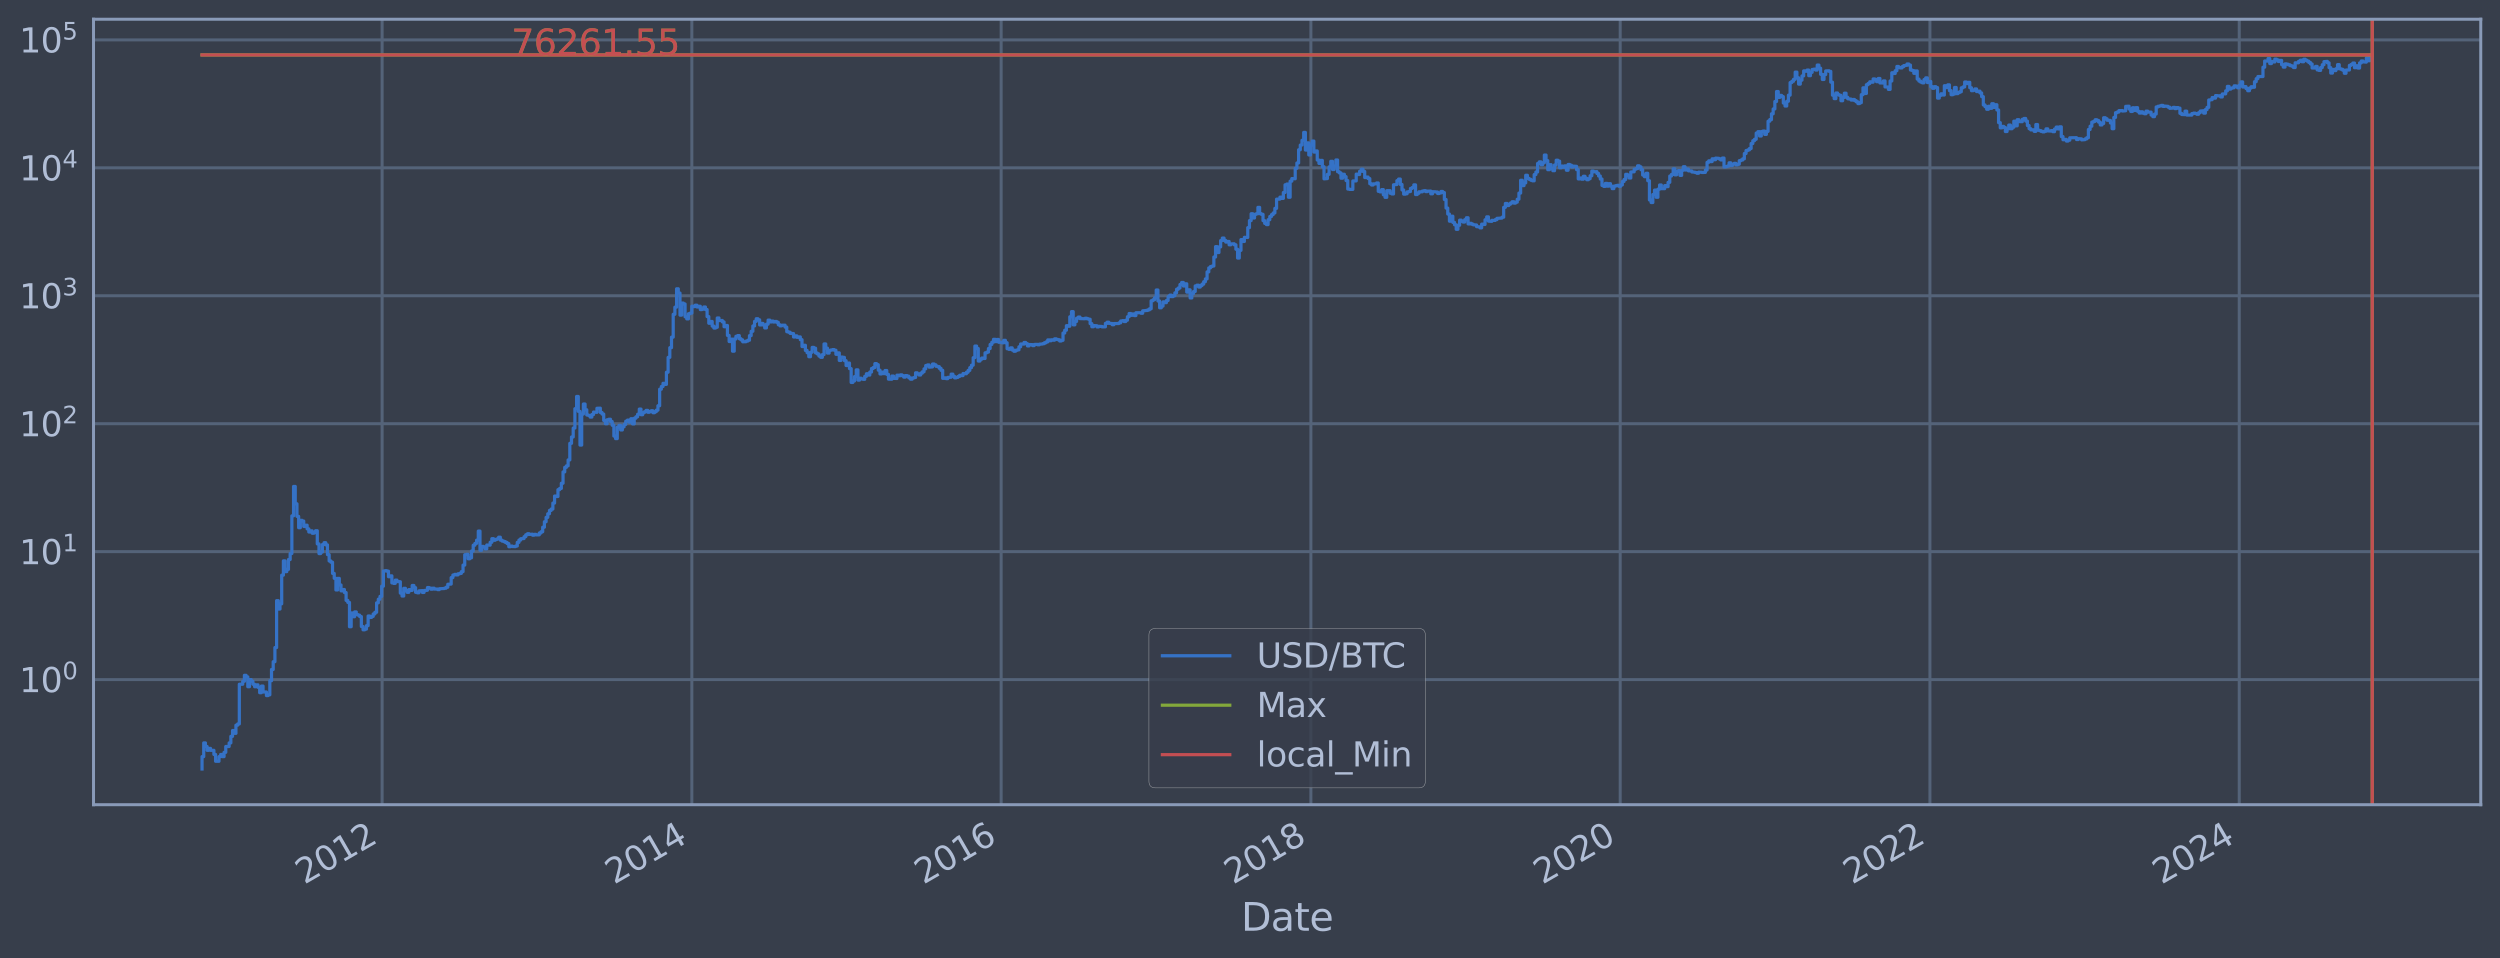 <?xml version="1.0" encoding="utf-8" standalone="no"?>
<!DOCTYPE svg PUBLIC "-//W3C//DTD SVG 1.1//EN"
  "http://www.w3.org/Graphics/SVG/1.1/DTD/svg11.dtd">
<svg xmlns:xlink="http://www.w3.org/1999/xlink" width="934.976pt" height="358.291pt" viewBox="0 0 934.976 358.291" xmlns="http://www.w3.org/2000/svg" version="1.1">
 <defs>
  <style type="text/css">*{stroke-linejoin: round; stroke-linecap: butt}</style>
 </defs>
 <g id="figure_1">
  <g id="patch_1">
   <path d="M 0 358.291 
L 934.976 358.291 
L 934.976 0 
L 0 0 
z
" style="fill: #373e4b"/>
  </g>
  <g id="axes_1">
   <g id="patch_2">
    <path d="M 34.976 300.96 
L 927.776 300.96 
L 927.776 7.2 
L 34.976 7.2 
z
" style="fill: #373e4b"/>
   </g>
   <g id="matplotlib.axis_1">
    <g id="xtick_1">
     <g id="line2d_1">
      <path d="M 142.905 300.96 
L 142.905 7.2 
" clip-path="url(#pcfc0b55fc5)" style="fill: none; stroke: #546379; stroke-width: 1.12; stroke-linecap: square"/>
     </g>
     <g id="line2d_2"/>
     <g id="text_1">
      <!-- 2012 -->
      <g style="fill: #b1bed6" transform="translate(113.824 330.885) rotate(-30) scale(0.126 -0.126)">
       <defs>
        <path id="DejaVuSans-32" d="M 1228 531 
L 3431 531 
L 3431 0 
L 469 0 
L 469 531 
Q 828 903 1448 1529 
Q 2069 2156 2228 2338 
Q 2531 2678 2651 2914 
Q 2772 3150 2772 3378 
Q 2772 3750 2511 3984 
Q 2250 4219 1831 4219 
Q 1534 4219 1204 4116 
Q 875 4013 500 3803 
L 500 4441 
Q 881 4594 1212 4672 
Q 1544 4750 1819 4750 
Q 2544 4750 2975 4387 
Q 3406 4025 3406 3419 
Q 3406 3131 3298 2873 
Q 3191 2616 2906 2266 
Q 2828 2175 2409 1742 
Q 1991 1309 1228 531 
z
" transform="scale(0.016)"/>
        <path id="DejaVuSans-30" d="M 2034 4250 
Q 1547 4250 1301 3770 
Q 1056 3291 1056 2328 
Q 1056 1369 1301 889 
Q 1547 409 2034 409 
Q 2525 409 2770 889 
Q 3016 1369 3016 2328 
Q 3016 3291 2770 3770 
Q 2525 4250 2034 4250 
z
M 2034 4750 
Q 2819 4750 3233 4129 
Q 3647 3509 3647 2328 
Q 3647 1150 3233 529 
Q 2819 -91 2034 -91 
Q 1250 -91 836 529 
Q 422 1150 422 2328 
Q 422 3509 836 4129 
Q 1250 4750 2034 4750 
z
" transform="scale(0.016)"/>
        <path id="DejaVuSans-31" d="M 794 531 
L 1825 531 
L 1825 4091 
L 703 3866 
L 703 4441 
L 1819 4666 
L 2450 4666 
L 2450 531 
L 3481 531 
L 3481 0 
L 794 0 
L 794 531 
z
" transform="scale(0.016)"/>
       </defs>
       <use xlink:href="#DejaVuSans-32"/>
       <use xlink:href="#DejaVuSans-30" x="63.623"/>
       <use xlink:href="#DejaVuSans-31" x="127.246"/>
       <use xlink:href="#DejaVuSans-32" x="190.869"/>
      </g>
     </g>
    </g>
    <g id="xtick_2">
     <g id="line2d_3">
      <path d="M 258.743 300.96 
L 258.743 7.2 
" clip-path="url(#pcfc0b55fc5)" style="fill: none; stroke: #546379; stroke-width: 1.12; stroke-linecap: square"/>
     </g>
     <g id="line2d_4"/>
     <g id="text_2">
      <!-- 2014 -->
      <g style="fill: #b1bed6" transform="translate(229.662 330.885) rotate(-30) scale(0.126 -0.126)">
       <defs>
        <path id="DejaVuSans-34" d="M 2419 4116 
L 825 1625 
L 2419 1625 
L 2419 4116 
z
M 2253 4666 
L 3047 4666 
L 3047 1625 
L 3713 1625 
L 3713 1100 
L 3047 1100 
L 3047 0 
L 2419 0 
L 2419 1100 
L 313 1100 
L 313 1709 
L 2253 4666 
z
" transform="scale(0.016)"/>
       </defs>
       <use xlink:href="#DejaVuSans-32"/>
       <use xlink:href="#DejaVuSans-30" x="63.623"/>
       <use xlink:href="#DejaVuSans-31" x="127.246"/>
       <use xlink:href="#DejaVuSans-34" x="190.869"/>
      </g>
     </g>
    </g>
    <g id="xtick_3">
     <g id="line2d_5">
      <path d="M 374.422 300.96 
L 374.422 7.2 
" clip-path="url(#pcfc0b55fc5)" style="fill: none; stroke: #546379; stroke-width: 1.12; stroke-linecap: square"/>
     </g>
     <g id="line2d_6"/>
     <g id="text_3">
      <!-- 2016 -->
      <g style="fill: #b1bed6" transform="translate(345.341 330.885) rotate(-30) scale(0.126 -0.126)">
       <defs>
        <path id="DejaVuSans-36" d="M 2113 2584 
Q 1688 2584 1439 2293 
Q 1191 2003 1191 1497 
Q 1191 994 1439 701 
Q 1688 409 2113 409 
Q 2538 409 2786 701 
Q 3034 994 3034 1497 
Q 3034 2003 2786 2293 
Q 2538 2584 2113 2584 
z
M 3366 4563 
L 3366 3988 
Q 3128 4100 2886 4159 
Q 2644 4219 2406 4219 
Q 1781 4219 1451 3797 
Q 1122 3375 1075 2522 
Q 1259 2794 1537 2939 
Q 1816 3084 2150 3084 
Q 2853 3084 3261 2657 
Q 3669 2231 3669 1497 
Q 3669 778 3244 343 
Q 2819 -91 2113 -91 
Q 1303 -91 875 529 
Q 447 1150 447 2328 
Q 447 3434 972 4092 
Q 1497 4750 2381 4750 
Q 2619 4750 2861 4703 
Q 3103 4656 3366 4563 
z
" transform="scale(0.016)"/>
       </defs>
       <use xlink:href="#DejaVuSans-32"/>
       <use xlink:href="#DejaVuSans-30" x="63.623"/>
       <use xlink:href="#DejaVuSans-31" x="127.246"/>
       <use xlink:href="#DejaVuSans-36" x="190.869"/>
      </g>
     </g>
    </g>
    <g id="xtick_4">
     <g id="line2d_7">
      <path d="M 490.259 300.96 
L 490.259 7.2 
" clip-path="url(#pcfc0b55fc5)" style="fill: none; stroke: #546379; stroke-width: 1.12; stroke-linecap: square"/>
     </g>
     <g id="line2d_8"/>
     <g id="text_4">
      <!-- 2018 -->
      <g style="fill: #b1bed6" transform="translate(461.178 330.885) rotate(-30) scale(0.126 -0.126)">
       <defs>
        <path id="DejaVuSans-38" d="M 2034 2216 
Q 1584 2216 1326 1975 
Q 1069 1734 1069 1313 
Q 1069 891 1326 650 
Q 1584 409 2034 409 
Q 2484 409 2743 651 
Q 3003 894 3003 1313 
Q 3003 1734 2745 1975 
Q 2488 2216 2034 2216 
z
M 1403 2484 
Q 997 2584 770 2862 
Q 544 3141 544 3541 
Q 544 4100 942 4425 
Q 1341 4750 2034 4750 
Q 2731 4750 3128 4425 
Q 3525 4100 3525 3541 
Q 3525 3141 3298 2862 
Q 3072 2584 2669 2484 
Q 3125 2378 3379 2068 
Q 3634 1759 3634 1313 
Q 3634 634 3220 271 
Q 2806 -91 2034 -91 
Q 1263 -91 848 271 
Q 434 634 434 1313 
Q 434 1759 690 2068 
Q 947 2378 1403 2484 
z
M 1172 3481 
Q 1172 3119 1398 2916 
Q 1625 2713 2034 2713 
Q 2441 2713 2670 2916 
Q 2900 3119 2900 3481 
Q 2900 3844 2670 4047 
Q 2441 4250 2034 4250 
Q 1625 4250 1398 4047 
Q 1172 3844 1172 3481 
z
" transform="scale(0.016)"/>
       </defs>
       <use xlink:href="#DejaVuSans-32"/>
       <use xlink:href="#DejaVuSans-30" x="63.623"/>
       <use xlink:href="#DejaVuSans-31" x="127.246"/>
       <use xlink:href="#DejaVuSans-38" x="190.869"/>
      </g>
     </g>
    </g>
    <g id="xtick_5">
     <g id="line2d_9">
      <path d="M 605.938 300.96 
L 605.938 7.2 
" clip-path="url(#pcfc0b55fc5)" style="fill: none; stroke: #546379; stroke-width: 1.12; stroke-linecap: square"/>
     </g>
     <g id="line2d_10"/>
     <g id="text_5">
      <!-- 2020 -->
      <g style="fill: #b1bed6" transform="translate(576.857 330.885) rotate(-30) scale(0.126 -0.126)">
       <use xlink:href="#DejaVuSans-32"/>
       <use xlink:href="#DejaVuSans-30" x="63.623"/>
       <use xlink:href="#DejaVuSans-32" x="127.246"/>
       <use xlink:href="#DejaVuSans-30" x="190.869"/>
      </g>
     </g>
    </g>
    <g id="xtick_6">
     <g id="line2d_11">
      <path d="M 721.775 300.96 
L 721.775 7.2 
" clip-path="url(#pcfc0b55fc5)" style="fill: none; stroke: #546379; stroke-width: 1.12; stroke-linecap: square"/>
     </g>
     <g id="line2d_12"/>
     <g id="text_6">
      <!-- 2022 -->
      <g style="fill: #b1bed6" transform="translate(692.694 330.885) rotate(-30) scale(0.126 -0.126)">
       <use xlink:href="#DejaVuSans-32"/>
       <use xlink:href="#DejaVuSans-30" x="63.623"/>
       <use xlink:href="#DejaVuSans-32" x="127.246"/>
       <use xlink:href="#DejaVuSans-32" x="190.869"/>
      </g>
     </g>
    </g>
    <g id="xtick_7">
     <g id="line2d_13">
      <path d="M 837.454 300.96 
L 837.454 7.2 
" clip-path="url(#pcfc0b55fc5)" style="fill: none; stroke: #546379; stroke-width: 1.12; stroke-linecap: square"/>
     </g>
     <g id="line2d_14"/>
     <g id="text_7">
      <!-- 2024 -->
      <g style="fill: #b1bed6" transform="translate(808.373 330.885) rotate(-30) scale(0.126 -0.126)">
       <use xlink:href="#DejaVuSans-32"/>
       <use xlink:href="#DejaVuSans-30" x="63.623"/>
       <use xlink:href="#DejaVuSans-32" x="127.246"/>
       <use xlink:href="#DejaVuSans-34" x="190.869"/>
      </g>
     </g>
    </g>
    <g id="text_8">
     <!-- Date -->
     <g style="fill: #b1bed6" transform="translate(464.167 348.096) scale(0.144 -0.144)">
      <defs>
       <path id="DejaVuSans-44" d="M 1259 4147 
L 1259 519 
L 2022 519 
Q 2988 519 3436 956 
Q 3884 1394 3884 2338 
Q 3884 3275 3436 3711 
Q 2988 4147 2022 4147 
L 1259 4147 
z
M 628 4666 
L 1925 4666 
Q 3281 4666 3915 4102 
Q 4550 3538 4550 2338 
Q 4550 1131 3912 565 
Q 3275 0 1925 0 
L 628 0 
L 628 4666 
z
" transform="scale(0.016)"/>
       <path id="DejaVuSans-61" d="M 2194 1759 
Q 1497 1759 1228 1600 
Q 959 1441 959 1056 
Q 959 750 1161 570 
Q 1363 391 1709 391 
Q 2188 391 2477 730 
Q 2766 1069 2766 1631 
L 2766 1759 
L 2194 1759 
z
M 3341 1997 
L 3341 0 
L 2766 0 
L 2766 531 
Q 2569 213 2275 61 
Q 1981 -91 1556 -91 
Q 1019 -91 701 211 
Q 384 513 384 1019 
Q 384 1609 779 1909 
Q 1175 2209 1959 2209 
L 2766 2209 
L 2766 2266 
Q 2766 2663 2505 2880 
Q 2244 3097 1772 3097 
Q 1472 3097 1187 3025 
Q 903 2953 641 2809 
L 641 3341 
Q 956 3463 1253 3523 
Q 1550 3584 1831 3584 
Q 2591 3584 2966 3190 
Q 3341 2797 3341 1997 
z
" transform="scale(0.016)"/>
       <path id="DejaVuSans-74" d="M 1172 4494 
L 1172 3500 
L 2356 3500 
L 2356 3053 
L 1172 3053 
L 1172 1153 
Q 1172 725 1289 603 
Q 1406 481 1766 481 
L 2356 481 
L 2356 0 
L 1766 0 
Q 1100 0 847 248 
Q 594 497 594 1153 
L 594 3053 
L 172 3053 
L 172 3500 
L 594 3500 
L 594 4494 
L 1172 4494 
z
" transform="scale(0.016)"/>
       <path id="DejaVuSans-65" d="M 3597 1894 
L 3597 1613 
L 953 1613 
Q 991 1019 1311 708 
Q 1631 397 2203 397 
Q 2534 397 2845 478 
Q 3156 559 3463 722 
L 3463 178 
Q 3153 47 2828 -22 
Q 2503 -91 2169 -91 
Q 1331 -91 842 396 
Q 353 884 353 1716 
Q 353 2575 817 3079 
Q 1281 3584 2069 3584 
Q 2775 3584 3186 3129 
Q 3597 2675 3597 1894 
z
M 3022 2063 
Q 3016 2534 2758 2815 
Q 2500 3097 2075 3097 
Q 1594 3097 1305 2825 
Q 1016 2553 972 2059 
L 3022 2063 
z
" transform="scale(0.016)"/>
      </defs>
      <use xlink:href="#DejaVuSans-44"/>
      <use xlink:href="#DejaVuSans-61" x="77.002"/>
      <use xlink:href="#DejaVuSans-74" x="138.281"/>
      <use xlink:href="#DejaVuSans-65" x="177.49"/>
     </g>
    </g>
   </g>
   <g id="matplotlib.axis_2">
    <g id="ytick_1">
     <g id="line2d_15">
      <path d="M 34.976 254.163 
L 927.776 254.163 
" clip-path="url(#pcfc0b55fc5)" style="fill: none; stroke: #546379; stroke-width: 1.12; stroke-linecap: square"/>
     </g>
     <g id="line2d_16"/>
     <g id="text_9">
      <!-- $\mathdefault{10^{0}}$ -->
      <g style="fill: #b1bed6" transform="translate(7.2 258.95) scale(0.126 -0.126)">
       <use xlink:href="#DejaVuSans-31" transform="translate(0 0.766)"/>
       <use xlink:href="#DejaVuSans-30" transform="translate(63.623 0.766)"/>
       <use xlink:href="#DejaVuSans-30" transform="translate(128.203 39.047) scale(0.7)"/>
      </g>
     </g>
    </g>
    <g id="ytick_2">
     <g id="line2d_17">
      <path d="M 34.976 206.314 
L 927.776 206.314 
" clip-path="url(#pcfc0b55fc5)" style="fill: none; stroke: #546379; stroke-width: 1.12; stroke-linecap: square"/>
     </g>
     <g id="line2d_18"/>
     <g id="text_10">
      <!-- $\mathdefault{10^{1}}$ -->
      <g style="fill: #b1bed6" transform="translate(7.2 211.101) scale(0.126 -0.126)">
       <use xlink:href="#DejaVuSans-31" transform="translate(0 0.684)"/>
       <use xlink:href="#DejaVuSans-30" transform="translate(63.623 0.684)"/>
       <use xlink:href="#DejaVuSans-31" transform="translate(128.203 38.966) scale(0.7)"/>
      </g>
     </g>
    </g>
    <g id="ytick_3">
     <g id="line2d_19">
      <path d="M 34.976 158.466 
L 927.776 158.466 
" clip-path="url(#pcfc0b55fc5)" style="fill: none; stroke: #546379; stroke-width: 1.12; stroke-linecap: square"/>
     </g>
     <g id="line2d_20"/>
     <g id="text_11">
      <!-- $\mathdefault{10^{2}}$ -->
      <g style="fill: #b1bed6" transform="translate(7.2 163.253) scale(0.126 -0.126)">
       <use xlink:href="#DejaVuSans-31" transform="translate(0 0.766)"/>
       <use xlink:href="#DejaVuSans-30" transform="translate(63.623 0.766)"/>
       <use xlink:href="#DejaVuSans-32" transform="translate(128.203 39.047) scale(0.7)"/>
      </g>
     </g>
    </g>
    <g id="ytick_4">
     <g id="line2d_21">
      <path d="M 34.976 110.618 
L 927.776 110.618 
" clip-path="url(#pcfc0b55fc5)" style="fill: none; stroke: #546379; stroke-width: 1.12; stroke-linecap: square"/>
     </g>
     <g id="line2d_22"/>
     <g id="text_12">
      <!-- $\mathdefault{10^{3}}$ -->
      <g style="fill: #b1bed6" transform="translate(7.2 115.405) scale(0.126 -0.126)">
       <defs>
        <path id="DejaVuSans-33" d="M 2597 2516 
Q 3050 2419 3304 2112 
Q 3559 1806 3559 1356 
Q 3559 666 3084 287 
Q 2609 -91 1734 -91 
Q 1441 -91 1130 -33 
Q 819 25 488 141 
L 488 750 
Q 750 597 1062 519 
Q 1375 441 1716 441 
Q 2309 441 2620 675 
Q 2931 909 2931 1356 
Q 2931 1769 2642 2001 
Q 2353 2234 1838 2234 
L 1294 2234 
L 1294 2753 
L 1863 2753 
Q 2328 2753 2575 2939 
Q 2822 3125 2822 3475 
Q 2822 3834 2567 4026 
Q 2313 4219 1838 4219 
Q 1578 4219 1281 4162 
Q 984 4106 628 3988 
L 628 4550 
Q 988 4650 1302 4700 
Q 1616 4750 1894 4750 
Q 2613 4750 3031 4423 
Q 3450 4097 3450 3541 
Q 3450 3153 3228 2886 
Q 3006 2619 2597 2516 
z
" transform="scale(0.016)"/>
       </defs>
       <use xlink:href="#DejaVuSans-31" transform="translate(0 0.766)"/>
       <use xlink:href="#DejaVuSans-30" transform="translate(63.623 0.766)"/>
       <use xlink:href="#DejaVuSans-33" transform="translate(128.203 39.047) scale(0.7)"/>
      </g>
     </g>
    </g>
    <g id="ytick_5">
     <g id="line2d_23">
      <path d="M 34.976 62.77 
L 927.776 62.77 
" clip-path="url(#pcfc0b55fc5)" style="fill: none; stroke: #546379; stroke-width: 1.12; stroke-linecap: square"/>
     </g>
     <g id="line2d_24"/>
     <g id="text_13">
      <!-- $\mathdefault{10^{4}}$ -->
      <g style="fill: #b1bed6" transform="translate(7.2 67.557) scale(0.126 -0.126)">
       <use xlink:href="#DejaVuSans-31" transform="translate(0 0.684)"/>
       <use xlink:href="#DejaVuSans-30" transform="translate(63.623 0.684)"/>
       <use xlink:href="#DejaVuSans-34" transform="translate(128.203 38.966) scale(0.7)"/>
      </g>
     </g>
    </g>
    <g id="ytick_6">
     <g id="line2d_25">
      <path d="M 34.976 14.921 
L 927.776 14.921 
" clip-path="url(#pcfc0b55fc5)" style="fill: none; stroke: #546379; stroke-width: 1.12; stroke-linecap: square"/>
     </g>
     <g id="line2d_26"/>
     <g id="text_14">
      <!-- $\mathdefault{10^{5}}$ -->
      <g style="fill: #b1bed6" transform="translate(7.2 19.708) scale(0.126 -0.126)">
       <defs>
        <path id="DejaVuSans-35" d="M 691 4666 
L 3169 4666 
L 3169 4134 
L 1269 4134 
L 1269 2991 
Q 1406 3038 1543 3061 
Q 1681 3084 1819 3084 
Q 2600 3084 3056 2656 
Q 3513 2228 3513 1497 
Q 3513 744 3044 326 
Q 2575 -91 1722 -91 
Q 1428 -91 1123 -41 
Q 819 9 494 109 
L 494 744 
Q 775 591 1075 516 
Q 1375 441 1709 441 
Q 2250 441 2565 725 
Q 2881 1009 2881 1497 
Q 2881 1984 2565 2268 
Q 2250 2553 1709 2553 
Q 1456 2553 1204 2497 
Q 953 2441 691 2322 
L 691 4666 
z
" transform="scale(0.016)"/>
       </defs>
       <use xlink:href="#DejaVuSans-31" transform="translate(0 0.684)"/>
       <use xlink:href="#DejaVuSans-30" transform="translate(63.623 0.684)"/>
       <use xlink:href="#DejaVuSans-35" transform="translate(128.203 38.966) scale(0.7)"/>
      </g>
     </g>
    </g>
    <g id="ytick_7">
     <g id="line2d_27"/>
    </g>
    <g id="ytick_8">
     <g id="line2d_28"/>
    </g>
    <g id="ytick_9">
     <g id="line2d_29"/>
    </g>
    <g id="ytick_10">
     <g id="line2d_30"/>
    </g>
    <g id="ytick_11">
     <g id="line2d_31"/>
    </g>
    <g id="ytick_12">
     <g id="line2d_32"/>
    </g>
    <g id="ytick_13">
     <g id="line2d_33"/>
    </g>
    <g id="ytick_14">
     <g id="line2d_34"/>
    </g>
    <g id="ytick_15">
     <g id="line2d_35"/>
    </g>
    <g id="ytick_16">
     <g id="line2d_36"/>
    </g>
    <g id="ytick_17">
     <g id="line2d_37"/>
    </g>
    <g id="ytick_18">
     <g id="line2d_38"/>
    </g>
    <g id="ytick_19">
     <g id="line2d_39"/>
    </g>
    <g id="ytick_20">
     <g id="line2d_40"/>
    </g>
    <g id="ytick_21">
     <g id="line2d_41"/>
    </g>
    <g id="ytick_22">
     <g id="line2d_42"/>
    </g>
    <g id="ytick_23">
     <g id="line2d_43"/>
    </g>
    <g id="ytick_24">
     <g id="line2d_44"/>
    </g>
    <g id="ytick_25">
     <g id="line2d_45"/>
    </g>
    <g id="ytick_26">
     <g id="line2d_46"/>
    </g>
    <g id="ytick_27">
     <g id="line2d_47"/>
    </g>
    <g id="ytick_28">
     <g id="line2d_48"/>
    </g>
    <g id="ytick_29">
     <g id="line2d_49"/>
    </g>
    <g id="ytick_30">
     <g id="line2d_50"/>
    </g>
    <g id="ytick_31">
     <g id="line2d_51"/>
    </g>
    <g id="ytick_32">
     <g id="line2d_52"/>
    </g>
    <g id="ytick_33">
     <g id="line2d_53"/>
    </g>
    <g id="ytick_34">
     <g id="line2d_54"/>
    </g>
    <g id="ytick_35">
     <g id="line2d_55"/>
    </g>
    <g id="ytick_36">
     <g id="line2d_56"/>
    </g>
    <g id="ytick_37">
     <g id="line2d_57"/>
    </g>
    <g id="ytick_38">
     <g id="line2d_58"/>
    </g>
    <g id="ytick_39">
     <g id="line2d_59"/>
    </g>
    <g id="ytick_40">
     <g id="line2d_60"/>
    </g>
    <g id="ytick_41">
     <g id="line2d_61"/>
    </g>
    <g id="ytick_42">
     <g id="line2d_62"/>
    </g>
    <g id="ytick_43">
     <g id="line2d_63"/>
    </g>
    <g id="ytick_44">
     <g id="line2d_64"/>
    </g>
    <g id="ytick_45">
     <g id="line2d_65"/>
    </g>
    <g id="ytick_46">
     <g id="line2d_66"/>
    </g>
    <g id="ytick_47">
     <g id="line2d_67"/>
    </g>
    <g id="ytick_48">
     <g id="line2d_68"/>
    </g>
    <g id="ytick_49">
     <g id="line2d_69"/>
    </g>
    <g id="ytick_50">
     <g id="line2d_70"/>
    </g>
    <g id="ytick_51">
     <g id="line2d_71"/>
    </g>
    <g id="ytick_52">
     <g id="line2d_72"/>
    </g>
    <g id="ytick_53">
     <g id="line2d_73"/>
    </g>
    <g id="ytick_54">
     <g id="line2d_74"/>
    </g>
   </g>
   <g id="line2d_75">
    <path d="M 75.558 287.607 
L 75.558 282.97 
L 76.192 282.97 
L 76.192 277.84 
L 76.826 277.84 
L 76.826 279.182 
L 77.459 279.182 
L 77.459 280.615 
L 78.093 280.615 
L 78.093 279.886 
L 78.727 279.886 
L 78.727 280.615 
L 79.995 280.615 
L 79.995 282.155 
L 80.629 282.155 
L 80.629 284.703 
L 81.896 284.703 
L 81.896 282.97 
L 82.53 282.97 
L 82.53 282.155 
L 83.164 282.155 
L 83.164 282.97 
L 83.798 282.97 
L 83.798 281.371 
L 84.432 281.371 
L 84.432 279.182 
L 85.7 279.182 
L 85.7 277.84 
L 86.333 277.84 
L 86.333 275.393 
L 86.967 275.393 
L 86.967 273.203 
L 87.601 273.203 
L 87.601 274.269 
L 88.235 274.269 
L 88.235 271.223 
L 88.869 271.223 
L 88.869 270.756 
L 89.503 270.756 
L 89.503 255.895 
L 90.77 255.895 
L 90.77 254.796 
L 91.404 254.796 
L 91.404 252.563 
L 92.038 252.563 
L 92.038 253.149 
L 92.672 253.149 
L 92.672 256.819 
L 93.306 256.819 
L 93.306 254.163 
L 93.94 254.163 
L 93.94 254.796 
L 94.574 254.796 
L 94.574 255.895 
L 95.207 255.895 
L 95.207 256.819 
L 95.841 256.819 
L 95.841 256.123 
L 96.475 256.123 
L 96.475 257.057 
L 97.109 257.057 
L 97.109 259.061 
L 97.743 259.061 
L 97.743 256.584 
L 98.377 256.584 
L 98.377 258.8 
L 99.644 258.8 
L 99.644 260.141 
L 100.278 260.141 
L 100.278 259.866 
L 100.912 259.866 
L 100.912 254.583 
L 101.546 254.583 
L 101.546 250.374 
L 102.18 250.374 
L 102.18 247.47 
L 102.814 247.47 
L 102.814 242.181 
L 103.448 242.181 
L 103.448 224.64 
L 104.081 224.64 
L 104.081 227.777 
L 104.715 227.777 
L 104.715 225.828 
L 105.349 225.828 
L 105.349 215.107 
L 105.983 215.107 
L 105.983 209.765 
L 106.617 209.765 
L 106.617 213.786 
L 107.251 213.786 
L 107.251 212.94 
L 107.885 212.94 
L 107.885 209.256 
L 108.518 209.256 
L 108.518 207.012 
L 109.152 207.012 
L 109.152 192.922 
L 109.786 192.922 
L 109.786 181.924 
L 110.42 181.924 
L 110.42 188.418 
L 111.054 188.418 
L 111.054 193.119 
L 111.688 193.119 
L 111.688 197.355 
L 112.322 197.355 
L 112.322 194.591 
L 112.955 194.591 
L 112.955 194.864 
L 113.589 194.864 
L 113.589 196.888 
L 114.223 196.888 
L 114.223 196.418 
L 114.857 196.418 
L 114.857 197.792 
L 115.491 197.792 
L 115.491 198.955 
L 116.125 198.955 
L 116.125 198.536 
L 116.759 198.536 
L 116.759 199.427 
L 117.392 199.427 
L 117.392 199.175 
L 118.026 199.175 
L 118.026 198.479 
L 118.66 198.479 
L 118.66 203.41 
L 119.294 203.41 
L 119.294 207.033 
L 119.928 207.033 
L 119.928 206.46 
L 120.562 206.46 
L 120.562 203.665 
L 121.196 203.665 
L 121.196 202.963 
L 121.829 202.963 
L 121.829 203.775 
L 122.463 203.775 
L 122.463 207.424 
L 123.097 207.424 
L 123.097 209.79 
L 123.731 209.79 
L 123.731 210.262 
L 124.365 210.262 
L 124.365 214.451 
L 124.999 214.451 
L 124.999 216.282 
L 125.633 216.282 
L 125.633 220.635 
L 126.266 220.635 
L 126.266 216.315 
L 126.9 216.315 
L 126.9 218.775 
L 127.534 218.775 
L 127.534 220.969 
L 128.168 220.969 
L 128.168 220.47 
L 128.802 220.47 
L 128.802 221.61 
L 129.436 221.61 
L 129.436 224.54 
L 130.07 224.54 
L 130.07 225.303 
L 130.703 225.303 
L 130.703 234.387 
L 131.337 234.387 
L 131.337 229.227 
L 131.971 229.227 
L 131.971 230.652 
L 132.605 230.652 
L 132.605 228.855 
L 133.239 228.855 
L 133.239 229.863 
L 133.873 229.863 
L 133.873 230.057 
L 134.507 230.057 
L 134.507 230.585 
L 135.14 230.585 
L 135.14 234.307 
L 135.774 234.307 
L 135.774 235.542 
L 136.408 235.542 
L 136.408 235.289 
L 137.042 235.289 
L 137.042 233.99 
L 137.676 233.99 
L 137.676 230.386 
L 138.31 230.386 
L 138.31 230.922 
L 138.944 230.922 
L 138.944 230.518 
L 139.577 230.518 
L 139.577 229.606 
L 140.211 229.606 
L 140.211 228.978 
L 140.845 228.978 
L 140.845 225.459 
L 141.479 225.459 
L 141.479 224.095 
L 142.113 224.095 
L 142.113 223.047 
L 142.747 223.047 
L 142.747 219.235 
L 143.381 219.235 
L 143.381 213.549 
L 144.014 213.549 
L 144.014 213.431 
L 144.648 213.431 
L 144.648 213.608 
L 145.282 213.608 
L 145.282 215.686 
L 145.916 215.686 
L 145.916 215.362 
L 146.55 215.362 
L 146.55 217.995 
L 147.184 217.995 
L 147.184 218.179 
L 147.818 218.179 
L 147.818 216.964 
L 148.451 216.964 
L 148.451 217.491 
L 149.719 217.562 
L 149.719 221.828 
L 150.353 221.828 
L 150.353 222.908 
L 150.987 222.908 
L 150.987 220.023 
L 151.621 220.023 
L 151.621 220.802 
L 152.255 220.802 
L 152.255 221.523 
L 152.888 221.523 
L 152.888 220.511 
L 153.522 220.511 
L 153.522 220.802 
L 154.156 220.802 
L 154.156 218.966 
L 154.79 218.966 
L 154.79 219.784 
L 155.424 219.784 
L 155.424 221.523 
L 156.058 221.523 
L 156.058 221.697 
L 156.692 221.697 
L 156.692 220.969 
L 157.959 220.885 
L 157.959 221.567 
L 158.593 221.567 
L 158.593 220.843 
L 159.861 220.76 
L 159.861 219.744 
L 160.495 219.744 
L 160.495 219.943 
L 161.129 219.943 
L 161.129 220.348 
L 161.762 220.348 
L 161.762 219.983 
L 162.396 219.983 
L 162.396 220.307 
L 163.664 220.307 
L 163.664 220.511 
L 164.298 220.511 
L 164.298 220.185 
L 166.199 220.104 
L 166.199 219.983 
L 166.833 219.983 
L 166.833 219.625 
L 167.467 219.625 
L 167.467 218.512 
L 168.735 218.438 
L 168.735 216.015 
L 169.369 216.015 
L 169.369 215.075 
L 170.003 215.075 
L 170.003 214.823 
L 170.636 214.823 
L 170.636 215.012 
L 171.27 215.012 
L 171.27 214.605 
L 171.904 214.605 
L 171.904 214.451 
L 172.538 214.451 
L 172.538 213.786 
L 173.172 213.786 
L 173.172 211.345 
L 173.806 211.345 
L 173.806 207.446 
L 174.44 207.446 
L 174.44 207.315 
L 175.073 207.315 
L 175.073 208.971 
L 175.707 208.971 
L 175.707 208.62 
L 176.341 208.62 
L 176.341 206.067 
L 176.975 206.067 
L 176.975 203.904 
L 177.609 203.904 
L 177.609 203.23 
L 178.243 203.23 
L 178.243 202.013 
L 178.877 202.013 
L 178.877 198.622 
L 179.51 198.622 
L 179.51 205.781 
L 180.144 205.781 
L 180.144 204.353 
L 180.778 204.353 
L 180.778 204.505 
L 181.412 204.505 
L 181.412 205.261 
L 182.046 205.261 
L 182.046 203.83 
L 183.314 203.885 
L 183.314 202.805 
L 183.947 202.805 
L 183.947 201.462 
L 184.581 201.462 
L 184.581 202.046 
L 185.215 202.046 
L 185.215 201.744 
L 185.849 201.744 
L 185.849 201.545 
L 186.483 201.545 
L 186.483 200.91 
L 187.117 200.91 
L 187.117 202.013 
L 187.751 202.013 
L 187.751 202.353 
L 188.384 202.353 
L 188.384 202.56 
L 189.018 202.56 
L 189.018 202.875 
L 189.652 202.875 
L 189.652 203.302 
L 190.286 203.302 
L 190.286 204.467 
L 190.92 204.467 
L 190.92 204.221 
L 191.554 204.221 
L 191.554 204.391 
L 192.821 204.429 
L 192.821 204.202 
L 193.455 204.202 
L 193.455 202.84 
L 194.089 202.84 
L 194.089 201.979 
L 194.723 201.979 
L 194.723 201.479 
L 195.991 201.413 
L 195.991 200.719 
L 196.625 200.719 
L 196.625 200.001 
L 197.258 200.001 
L 197.258 199.621 
L 197.892 199.621 
L 197.892 199.879 
L 199.16 199.773 
L 199.16 200.155 
L 199.794 200.155 
L 199.794 199.849 
L 200.428 199.849 
L 200.428 200.047 
L 201.695 200.017 
L 201.695 199.337 
L 202.329 199.337 
L 202.329 198.867 
L 202.963 198.867 
L 202.963 197.167 
L 203.597 197.167 
L 203.597 195.13 
L 204.231 195.13 
L 204.231 193.486 
L 204.865 193.486 
L 204.865 192.141 
L 205.499 192.141 
L 205.499 190.897 
L 206.132 190.897 
L 206.132 190.379 
L 206.766 190.379 
L 206.766 188.148 
L 207.4 188.148 
L 207.4 185.521 
L 208.034 185.521 
L 208.034 185.69 
L 208.668 185.69 
L 208.668 183.128 
L 209.302 183.128 
L 209.302 182.67 
L 209.936 182.67 
L 209.936 180.732 
L 210.569 180.732 
L 210.569 176.493 
L 211.203 176.493 
L 211.203 174.784 
L 211.837 174.784 
L 211.837 174.218 
L 212.471 174.218 
L 212.471 172.007 
L 213.105 172.007 
L 213.105 165.804 
L 213.739 165.804 
L 213.739 163.42 
L 214.373 163.42 
L 214.373 160.086 
L 215.006 160.086 
L 215.006 152.855 
L 215.64 152.855 
L 215.64 148.275 
L 216.274 148.275 
L 216.274 153.846 
L 216.908 153.846 
L 216.908 166.45 
L 217.542 166.45 
L 217.542 154.865 
L 218.176 154.865 
L 218.176 151.106 
L 218.81 151.106 
L 218.81 153.255 
L 219.443 153.255 
L 219.443 155.204 
L 220.077 155.204 
L 220.077 155.386 
L 220.711 155.386 
L 220.711 155.984 
L 221.345 155.984 
L 221.345 155.028 
L 221.979 155.028 
L 221.979 154.11 
L 223.247 154.215 
L 223.247 152.698 
L 224.514 152.65 
L 224.514 154.263 
L 225.148 154.263 
L 225.148 154.857 
L 225.782 154.857 
L 225.782 157.236 
L 226.416 157.236 
L 226.416 158.47 
L 227.05 158.47 
L 227.05 156.985 
L 227.684 156.985 
L 227.684 156.8 
L 228.317 156.8 
L 228.317 157.651 
L 228.951 157.651 
L 228.951 159.046 
L 229.585 159.046 
L 229.585 163.093 
L 230.219 163.093 
L 230.219 164.035 
L 230.853 164.035 
L 230.853 159.754 
L 231.487 159.754 
L 231.487 159.088 
L 232.121 159.088 
L 232.121 160.797 
L 232.754 160.797 
L 232.754 159.639 
L 233.388 159.639 
L 233.388 158.738 
L 234.022 158.738 
L 234.022 157.528 
L 234.656 157.528 
L 234.656 157.115 
L 235.29 157.115 
L 235.29 157.892 
L 235.924 157.892 
L 235.924 156.609 
L 236.558 156.609 
L 236.558 158.526 
L 237.191 158.526 
L 237.191 156.405 
L 237.825 156.405 
L 237.825 155.875 
L 238.459 155.875 
L 238.459 154.939 
L 239.093 154.939 
L 239.093 153 
L 239.727 153 
L 239.727 155.096 
L 240.361 155.096 
L 240.361 154.331 
L 240.995 154.331 
L 240.995 153.988 
L 241.628 153.988 
L 241.628 153.48 
L 242.262 153.48 
L 242.262 154.176 
L 242.896 154.176 
L 242.896 153.887 
L 243.53 153.887 
L 243.53 153.622 
L 244.164 153.622 
L 244.164 154.344 
L 244.798 154.344 
L 244.798 153.976 
L 245.432 153.976 
L 245.432 153.403 
L 246.065 153.403 
L 246.065 151.745 
L 246.699 151.745 
L 246.699 145.557 
L 247.333 145.557 
L 247.333 144.553 
L 247.967 144.553 
L 247.967 143.358 
L 248.601 143.358 
L 248.601 143.753 
L 249.235 143.753 
L 249.235 139.211 
L 249.869 139.211 
L 249.869 133.656 
L 250.502 133.656 
L 250.502 130.025 
L 251.136 130.025 
L 251.136 126.088 
L 251.77 126.088 
L 251.77 117.538 
L 252.404 117.538 
L 252.404 114.88 
L 253.038 114.88 
L 253.038 108.006 
L 253.672 108.006 
L 253.672 109.6 
L 254.306 109.6 
L 254.306 117.855 
L 254.939 117.855 
L 254.939 113.348 
L 255.573 113.348 
L 255.573 113.68 
L 256.207 113.68 
L 256.207 118.471 
L 256.841 118.471 
L 256.841 119.253 
L 257.475 119.253 
L 257.475 117.33 
L 258.109 117.33 
L 258.109 117.101 
L 258.743 117.101 
L 258.743 114.521 
L 259.376 114.521 
L 259.376 114.658 
L 260.01 114.658 
L 260.01 114.141 
L 260.644 114.141 
L 260.644 114.814 
L 261.278 114.814 
L 261.278 114.545 
L 261.912 114.545 
L 261.912 115.78 
L 262.546 115.78 
L 262.546 115.632 
L 263.18 115.632 
L 263.18 114.816 
L 263.813 114.816 
L 263.813 115.754 
L 264.447 115.754 
L 264.447 118.408 
L 265.081 118.408 
L 265.081 120.889 
L 265.715 120.889 
L 265.715 120.22 
L 266.349 120.22 
L 266.349 121.955 
L 266.983 121.955 
L 266.983 122.684 
L 267.617 122.684 
L 267.617 122.391 
L 268.25 122.391 
L 268.25 118.918 
L 268.884 118.918 
L 268.884 119.895 
L 270.152 119.859 
L 270.152 120.394 
L 270.786 120.394 
L 270.786 122.194 
L 271.42 122.194 
L 271.42 121.731 
L 272.054 121.731 
L 272.054 125.441 
L 272.687 125.441 
L 272.687 127.72 
L 273.321 127.72 
L 273.321 126.845 
L 273.955 126.845 
L 273.955 131.335 
L 274.589 131.335 
L 274.589 126.771 
L 275.223 126.771 
L 275.223 125.779 
L 275.857 125.779 
L 275.857 125.504 
L 276.491 125.504 
L 276.491 126.688 
L 277.124 126.688 
L 277.124 127.118 
L 277.758 127.118 
L 277.758 127.832 
L 279.026 127.791 
L 279.026 127.563 
L 279.66 127.563 
L 279.66 127.252 
L 280.294 127.252 
L 280.294 125.521 
L 280.928 125.521 
L 280.928 123.893 
L 281.561 123.893 
L 281.561 121.902 
L 282.195 121.902 
L 282.195 120.196 
L 282.829 120.196 
L 282.829 119.206 
L 283.463 119.206 
L 283.463 119.608 
L 284.097 119.608 
L 284.097 121.528 
L 284.731 121.528 
L 284.731 120.958 
L 285.365 120.958 
L 285.365 121.548 
L 285.998 121.548 
L 285.998 122.638 
L 286.632 122.638 
L 286.632 121.233 
L 287.266 121.233 
L 287.266 119.719 
L 287.9 119.719 
L 287.9 120.406 
L 288.534 120.406 
L 288.534 120.088 
L 289.168 120.088 
L 289.168 120.416 
L 289.802 120.416 
L 289.802 120.219 
L 290.435 120.219 
L 290.435 120.537 
L 291.069 120.537 
L 291.069 121.453 
L 291.703 121.453 
L 291.703 121.864 
L 292.337 121.864 
L 292.337 121.635 
L 293.605 121.618 
L 293.605 122.335 
L 294.239 122.335 
L 294.239 124.052 
L 294.872 124.052 
L 294.872 124.254 
L 295.506 124.254 
L 295.506 124.691 
L 296.774 124.749 
L 296.774 126.028 
L 297.408 126.028 
L 297.408 125.616 
L 298.042 125.616 
L 298.042 126.16 
L 298.676 126.16 
L 298.676 126.004 
L 299.309 126.004 
L 299.309 127.032 
L 299.943 127.032 
L 299.943 129.599 
L 300.577 129.599 
L 300.577 129.136 
L 301.211 129.136 
L 301.211 131.062 
L 301.845 131.062 
L 301.845 131.912 
L 302.479 131.912 
L 302.479 133.402 
L 303.113 133.402 
L 303.113 131.736 
L 303.747 131.736 
L 303.747 129.928 
L 304.38 129.928 
L 304.38 130.215 
L 305.014 130.215 
L 305.014 132.01 
L 305.648 132.01 
L 305.648 132.38 
L 306.282 132.38 
L 306.282 133.171 
L 306.916 133.171 
L 306.916 133.642 
L 307.55 133.642 
L 307.55 132.616 
L 308.184 132.616 
L 308.184 128.635 
L 308.817 128.635 
L 308.817 130.192 
L 309.451 130.192 
L 309.451 132.053 
L 310.085 132.053 
L 310.085 131.023 
L 310.719 131.023 
L 310.719 130.89 
L 311.353 130.89 
L 311.353 130.745 
L 311.987 130.745 
L 311.987 130.997 
L 312.621 130.997 
L 312.621 132.505 
L 313.254 132.505 
L 313.254 131.975 
L 313.888 131.975 
L 313.888 134.804 
L 314.522 134.804 
L 314.522 133.532 
L 315.156 133.532 
L 315.156 133.66 
L 315.79 133.66 
L 315.79 134.888 
L 316.424 134.888 
L 316.424 136.696 
L 317.058 136.696 
L 317.058 135.776 
L 317.691 135.776 
L 317.691 137.851 
L 318.325 137.851 
L 318.325 143.028 
L 318.959 143.028 
L 318.959 142.462 
L 319.593 142.462 
L 319.593 140.826 
L 320.227 140.826 
L 320.227 138.331 
L 320.861 138.331 
L 320.861 142.153 
L 321.495 142.153 
L 321.495 141.457 
L 322.128 141.457 
L 322.128 141.714 
L 322.762 141.714 
L 322.762 141.863 
L 323.396 141.863 
L 323.396 140.755 
L 324.03 140.755 
L 324.03 139.779 
L 324.664 139.779 
L 324.664 140.279 
L 325.298 140.279 
L 325.298 139.136 
L 325.932 139.136 
L 325.932 137.822 
L 326.565 137.822 
L 326.565 137.445 
L 327.199 137.445 
L 327.199 135.993 
L 327.833 135.993 
L 327.833 136.393 
L 328.467 136.393 
L 328.467 138.443 
L 329.101 138.443 
L 329.101 139.845 
L 329.735 139.845 
L 329.735 139.181 
L 330.369 139.181 
L 330.369 139.719 
L 331.002 139.719 
L 331.002 138.569 
L 331.636 138.569 
L 331.636 140.016 
L 332.27 140.016 
L 332.27 141.799 
L 333.538 141.834 
L 333.538 140.636 
L 334.172 140.636 
L 334.172 141.496 
L 335.439 141.558 
L 335.439 140.32 
L 336.073 140.32 
L 336.073 140.521 
L 336.707 140.521 
L 336.707 140.192 
L 337.341 140.192 
L 337.341 140.503 
L 337.975 140.503 
L 337.975 141.032 
L 338.609 141.032 
L 338.609 140.469 
L 339.243 140.469 
L 339.243 140.684 
L 339.876 140.684 
L 339.876 141.309 
L 340.51 141.309 
L 340.51 141.812 
L 341.144 141.812 
L 341.144 141.371 
L 341.778 141.371 
L 341.778 141.194 
L 342.412 141.194 
L 342.412 139.427 
L 343.046 139.427 
L 343.046 139.866 
L 343.68 139.866 
L 343.68 140.256 
L 344.313 140.256 
L 344.313 139.545 
L 344.947 139.545 
L 344.947 139.04 
L 345.581 139.04 
L 345.581 137.94 
L 346.215 137.94 
L 346.215 136.708 
L 346.849 136.708 
L 346.849 136.491 
L 347.483 136.491 
L 347.483 137.314 
L 348.75 137.222 
L 348.75 136.14 
L 349.384 136.14 
L 349.384 136.453 
L 350.018 136.453 
L 350.018 136.987 
L 350.652 136.987 
L 350.652 137.121 
L 351.286 137.121 
L 351.286 137.751 
L 351.92 137.751 
L 351.92 138.496 
L 352.554 138.496 
L 352.554 141.5 
L 353.187 141.5 
L 353.187 141.327 
L 353.821 141.327 
L 353.821 141.605 
L 354.455 141.605 
L 354.455 141.136 
L 355.723 141.092 
L 355.723 139.912 
L 356.357 139.912 
L 356.357 140.735 
L 356.991 140.735 
L 356.991 141.31 
L 357.624 141.31 
L 357.624 141.144 
L 358.258 141.144 
L 358.258 140.8 
L 358.892 140.8 
L 358.892 140.348 
L 359.526 140.348 
L 359.526 140.468 
L 360.16 140.468 
L 360.16 139.693 
L 361.428 139.784 
L 361.428 139.221 
L 362.061 139.221 
L 362.061 138.527 
L 362.695 138.527 
L 362.695 137.494 
L 363.329 137.494 
L 363.329 136.58 
L 363.963 136.58 
L 363.963 133.772 
L 364.597 133.772 
L 364.597 129.426 
L 365.231 129.426 
L 365.231 130.344 
L 365.865 130.344 
L 365.865 135.024 
L 366.498 135.024 
L 366.498 134.363 
L 367.132 134.363 
L 367.132 133.916 
L 367.766 133.916 
L 367.766 134.071 
L 368.4 134.071 
L 368.4 131.964 
L 369.034 131.964 
L 369.034 131.7 
L 369.668 131.7 
L 369.668 130.348 
L 370.302 130.348 
L 370.302 128.819 
L 370.935 128.819 
L 370.935 127.993 
L 371.569 127.993 
L 371.569 126.909 
L 372.203 126.909 
L 372.203 127.756 
L 372.837 127.756 
L 372.837 126.959 
L 373.471 126.959 
L 373.471 128 
L 374.739 128.023 
L 374.739 128.192 
L 375.372 128.192 
L 375.372 127.284 
L 376.006 127.284 
L 376.006 128.178 
L 376.64 128.178 
L 376.64 130.426 
L 377.274 130.426 
L 377.274 130.643 
L 377.908 130.643 
L 377.908 130.096 
L 378.542 130.096 
L 378.542 130.911 
L 379.176 130.911 
L 379.176 131.365 
L 379.809 131.365 
L 379.809 131 
L 380.443 131 
L 380.443 130.833 
L 381.077 130.833 
L 381.077 129.7 
L 381.711 129.7 
L 381.711 128.646 
L 382.979 128.682 
L 382.979 128.079 
L 383.613 128.079 
L 383.613 128.521 
L 384.246 128.521 
L 384.246 129.365 
L 384.88 129.365 
L 384.88 128.844 
L 386.148 128.894 
L 386.148 129.249 
L 386.782 129.249 
L 386.782 128.824 
L 388.05 128.796 
L 388.05 128.957 
L 388.683 128.957 
L 388.683 128.719 
L 389.951 128.647 
L 389.951 128.515 
L 390.585 128.515 
L 390.585 128.182 
L 391.219 128.182 
L 391.219 127.87 
L 391.853 127.87 
L 391.853 127.123 
L 392.487 127.123 
L 392.487 127.43 
L 393.12 127.43 
L 393.12 127.073 
L 393.754 127.073 
L 393.754 127.24 
L 394.388 127.24 
L 394.388 126.725 
L 395.022 126.725 
L 395.022 126.944 
L 395.656 126.944 
L 395.656 127.069 
L 396.29 127.069 
L 396.29 127.527 
L 396.924 127.527 
L 396.924 127.271 
L 397.557 127.271 
L 397.557 124.557 
L 398.191 124.557 
L 398.191 123.499 
L 398.825 123.499 
L 398.825 121.805 
L 399.459 121.805 
L 399.459 122.011 
L 400.093 122.011 
L 400.093 118.474 
L 400.727 118.474 
L 400.727 116.542 
L 401.361 116.542 
L 401.361 121.483 
L 401.994 121.483 
L 401.994 120.213 
L 402.628 120.213 
L 402.628 119.004 
L 403.262 119.004 
L 403.262 118.572 
L 403.896 118.572 
L 403.896 119.158 
L 405.798 119.211 
L 405.798 119.018 
L 406.431 119.018 
L 406.431 119.206 
L 407.065 119.206 
L 407.065 119.393 
L 407.699 119.393 
L 407.699 121.041 
L 408.333 121.041 
L 408.333 122.2 
L 408.967 122.2 
L 408.967 121.76 
L 410.235 121.818 
L 410.235 122.265 
L 410.868 122.265 
L 410.868 122.037 
L 412.136 122.09 
L 412.136 122.244 
L 413.404 122.226 
L 413.404 120.952 
L 414.038 120.952 
L 414.038 120.496 
L 414.672 120.496 
L 414.672 120.924 
L 415.939 120.981 
L 415.939 121.439 
L 416.573 121.439 
L 416.573 120.999 
L 418.475 120.986 
L 418.475 120.738 
L 419.109 120.738 
L 419.109 120.05 
L 419.742 120.05 
L 419.742 119.925 
L 420.376 119.925 
L 420.376 120.256 
L 421.01 120.256 
L 421.01 119.765 
L 421.644 119.765 
L 421.644 118.452 
L 422.278 118.452 
L 422.278 117.255 
L 422.912 117.255 
L 422.912 117.927 
L 423.546 117.927 
L 423.546 117.401 
L 424.179 117.401 
L 424.179 118.018 
L 424.813 118.018 
L 424.813 116.964 
L 426.715 116.957 
L 426.715 117.157 
L 427.349 117.157 
L 427.349 116.24 
L 428.616 116.144 
L 428.616 116.098 
L 429.25 116.098 
L 429.25 115.891 
L 429.884 115.891 
L 429.884 115.489 
L 430.518 115.489 
L 430.518 112.488 
L 431.152 112.488 
L 431.152 112.118 
L 431.786 112.118 
L 431.786 111.362 
L 432.42 111.362 
L 432.42 108.465 
L 433.053 108.465 
L 433.053 112.566 
L 433.687 112.566 
L 433.687 115.112 
L 434.321 115.112 
L 434.321 114.476 
L 434.955 114.476 
L 434.955 112.908 
L 435.589 112.908 
L 435.589 113.19 
L 436.223 113.19 
L 436.223 112.382 
L 436.857 112.382 
L 436.857 110.965 
L 437.49 110.965 
L 437.49 110.389 
L 438.124 110.389 
L 438.124 110.925 
L 438.758 110.925 
L 438.758 110.593 
L 439.392 110.593 
L 439.392 109.514 
L 440.026 109.514 
L 440.026 108.17 
L 440.66 108.17 
L 440.66 107.707 
L 441.294 107.707 
L 441.294 106.401 
L 441.927 106.401 
L 441.927 105.634 
L 442.561 105.634 
L 442.561 106.967 
L 443.195 106.967 
L 443.195 106.136 
L 443.829 106.136 
L 443.829 109.245 
L 444.463 109.245 
L 444.463 108.393 
L 445.097 108.393 
L 445.097 111.427 
L 445.731 111.427 
L 445.731 109.807 
L 446.364 109.807 
L 446.364 109.019 
L 446.998 109.019 
L 446.998 106.938 
L 447.632 106.938 
L 447.632 106.657 
L 448.266 106.657 
L 448.266 107.349 
L 448.9 107.349 
L 448.9 106.808 
L 449.534 106.808 
L 449.534 106.261 
L 450.168 106.261 
L 450.168 105.358 
L 450.801 105.358 
L 450.801 104.308 
L 451.435 104.308 
L 451.435 101.683 
L 452.069 101.683 
L 452.069 100.198 
L 452.703 100.198 
L 452.703 99.678 
L 453.337 99.678 
L 453.337 99.482 
L 453.971 99.482 
L 453.971 96.122 
L 454.605 96.122 
L 454.605 92.24 
L 455.238 92.24 
L 455.238 94.448 
L 455.872 94.448 
L 455.872 92.34 
L 456.506 92.34 
L 456.506 89.985 
L 457.14 89.985 
L 457.14 89.036 
L 457.774 89.036 
L 457.774 89.932 
L 458.408 89.932 
L 458.408 90.526 
L 459.042 90.526 
L 459.042 90.298 
L 459.675 90.298 
L 459.675 91.56 
L 460.309 91.56 
L 460.309 91.233 
L 461.577 91.166 
L 461.577 91.553 
L 462.211 91.553 
L 462.211 93.211 
L 462.845 93.211 
L 462.845 96.504 
L 463.479 96.504 
L 463.479 93.627 
L 464.112 93.627 
L 464.112 89.609 
L 464.746 89.609 
L 464.746 90.315 
L 465.38 90.315 
L 465.38 88.76 
L 466.648 88.807 
L 466.648 85.134 
L 467.282 85.134 
L 467.282 82.505 
L 467.916 82.505 
L 467.916 79.944 
L 468.549 79.944 
L 468.549 81.529 
L 469.183 81.529 
L 469.183 80.154 
L 469.817 80.154 
L 469.817 79.94 
L 470.451 79.94 
L 470.451 77.558 
L 471.085 77.558 
L 471.085 79.901 
L 471.719 79.901 
L 471.719 80.159 
L 472.353 80.159 
L 472.353 82.523 
L 472.986 82.523 
L 472.986 83.551 
L 473.62 83.551 
L 473.62 83.994 
L 474.254 83.994 
L 474.254 82.167 
L 474.888 82.167 
L 474.888 80.974 
L 475.522 80.974 
L 475.522 80.267 
L 476.156 80.267 
L 476.156 79.644 
L 476.79 79.644 
L 476.79 77.926 
L 477.423 77.926 
L 477.423 74.481 
L 478.691 74.461 
L 478.691 73.732 
L 479.325 73.732 
L 479.325 74.197 
L 479.959 74.197 
L 479.959 71.991 
L 480.593 71.991 
L 480.593 69.122 
L 481.227 69.122 
L 481.227 68.835 
L 481.86 68.835 
L 481.86 73.769 
L 482.494 73.769 
L 482.494 67.75 
L 483.128 67.75 
L 483.128 66.785 
L 484.396 66.861 
L 484.396 62.939 
L 485.03 62.939 
L 485.03 60.954 
L 485.664 60.954 
L 485.664 56.011 
L 486.297 56.011 
L 486.297 54.249 
L 486.931 54.249 
L 486.931 52.479 
L 487.565 52.479 
L 487.565 49.528 
L 488.199 49.528 
L 488.199 56.112 
L 488.833 56.112 
L 488.833 53.425 
L 489.467 53.425 
L 489.467 57.946 
L 490.101 57.946 
L 490.101 54.29 
L 490.734 54.29 
L 490.734 52.754 
L 491.368 52.754 
L 491.368 56.866 
L 492.002 56.866 
L 492.002 56.45 
L 492.636 56.45 
L 492.636 59.854 
L 493.27 59.854 
L 493.27 61.11 
L 493.904 61.11 
L 493.904 59.99 
L 494.538 59.99 
L 494.538 62.35 
L 495.171 62.35 
L 495.171 66.888 
L 496.439 66.779 
L 496.439 65.201 
L 497.073 65.201 
L 497.073 62.402 
L 497.707 62.402 
L 497.707 60.329 
L 498.341 60.329 
L 498.341 63.403 
L 498.975 63.403 
L 498.975 62.091 
L 499.608 62.091 
L 499.608 59.835 
L 500.242 59.835 
L 500.242 64.223 
L 500.876 64.223 
L 500.876 64.661 
L 501.51 64.661 
L 501.51 66.647 
L 502.144 66.647 
L 502.144 65.168 
L 502.778 65.168 
L 502.778 66.064 
L 503.412 66.064 
L 503.412 67.535 
L 504.045 67.535 
L 504.045 70.7 
L 504.679 70.7 
L 504.679 70.825 
L 505.947 70.831 
L 505.947 67.68 
L 507.215 67.649 
L 507.215 65.12 
L 507.849 65.12 
L 507.849 65.261 
L 508.482 65.261 
L 508.482 64.059 
L 509.116 64.059 
L 509.116 63.289 
L 509.75 63.289 
L 509.75 64.124 
L 510.384 64.124 
L 510.384 66.401 
L 511.018 66.401 
L 511.018 66.218 
L 511.652 66.218 
L 511.652 66.787 
L 512.286 66.787 
L 512.286 68.715 
L 512.919 68.715 
L 512.919 69.183 
L 513.553 69.183 
L 513.553 68.776 
L 514.821 68.76 
L 514.821 68.43 
L 515.455 68.43 
L 515.455 71.553 
L 516.089 71.553 
L 516.089 71.758 
L 516.723 71.758 
L 516.723 70.904 
L 517.356 70.904 
L 517.356 72.848 
L 517.99 72.848 
L 517.99 73.811 
L 518.624 73.811 
L 518.624 71.321 
L 519.892 71.314 
L 519.892 72.274 
L 520.526 72.274 
L 520.526 72.54 
L 521.16 72.54 
L 521.16 69.108 
L 522.427 69.008 
L 522.427 67.563 
L 523.061 67.563 
L 523.061 66.966 
L 523.695 66.966 
L 523.695 68.985 
L 524.329 68.985 
L 524.329 71.035 
L 524.963 71.035 
L 524.963 72.61 
L 525.597 72.61 
L 525.597 72.468 
L 526.23 72.468 
L 526.23 71.764 
L 526.864 71.764 
L 526.864 71.639 
L 527.498 71.639 
L 527.498 70.477 
L 528.132 70.477 
L 528.132 70.126 
L 528.766 70.126 
L 528.766 69.142 
L 529.4 69.142 
L 529.4 72.757 
L 530.034 72.757 
L 530.034 72.285 
L 530.667 72.285 
L 530.667 71.73 
L 531.935 71.734 
L 531.935 71.456 
L 532.569 71.456 
L 532.569 71.314 
L 533.203 71.314 
L 533.203 71.653 
L 533.837 71.653 
L 533.837 71.487 
L 535.104 71.464 
L 535.104 72.486 
L 535.738 72.486 
L 535.738 71.691 
L 537.006 71.741 
L 537.006 71.81 
L 537.64 71.81 
L 537.64 72.365 
L 538.274 72.365 
L 538.274 72.17 
L 538.908 72.17 
L 538.908 71.604 
L 539.541 71.604 
L 539.541 72.016 
L 540.175 72.016 
L 540.175 74.602 
L 540.809 74.602 
L 540.809 77.812 
L 541.443 77.812 
L 541.443 80.053 
L 542.077 80.053 
L 542.077 82.721 
L 542.711 82.721 
L 542.711 80.855 
L 543.345 80.855 
L 543.345 83.179 
L 543.978 83.179 
L 543.978 84.067 
L 544.612 84.067 
L 544.612 85.757 
L 545.246 85.757 
L 545.246 84.252 
L 545.88 84.252 
L 545.88 82.337 
L 546.514 82.337 
L 546.514 82.759 
L 547.148 82.759 
L 547.148 83.039 
L 547.782 83.039 
L 547.782 82.17 
L 548.415 82.17 
L 548.415 81.441 
L 549.049 81.441 
L 549.049 83.734 
L 549.683 83.734 
L 549.683 83.529 
L 550.317 83.529 
L 550.317 83.852 
L 550.951 83.852 
L 550.951 84.073 
L 552.219 84.137 
L 552.219 84.764 
L 553.486 84.848 
L 553.486 85.22 
L 554.12 85.22 
L 554.12 83.83 
L 554.754 83.83 
L 554.754 83.952 
L 555.388 83.952 
L 555.388 82.196 
L 556.022 82.196 
L 556.022 81.097 
L 556.656 81.097 
L 556.656 82.695 
L 557.923 82.797 
L 557.923 82.407 
L 559.191 82.437 
L 559.191 82.143 
L 559.825 82.143 
L 559.825 81.66 
L 561.726 81.56 
L 561.726 81.226 
L 562.36 81.226 
L 562.36 77.546 
L 562.994 77.546 
L 562.994 76.086 
L 563.628 76.086 
L 563.628 76.873 
L 564.262 76.873 
L 564.262 76.372 
L 564.896 76.372 
L 564.896 75.926 
L 565.53 75.926 
L 565.53 75.443 
L 566.163 75.443 
L 566.163 75.957 
L 566.797 75.957 
L 566.797 75.612 
L 567.431 75.612 
L 567.431 74.507 
L 568.065 74.507 
L 568.065 72.213 
L 568.699 72.213 
L 568.699 67.426 
L 569.333 67.426 
L 569.333 69.409 
L 569.967 69.409 
L 569.967 68.402 
L 570.6 68.402 
L 570.6 65.558 
L 571.234 65.558 
L 571.234 66.711 
L 571.868 66.711 
L 571.868 67.059 
L 572.502 67.059 
L 572.502 67.411 
L 573.136 67.411 
L 573.136 67.622 
L 573.77 67.622 
L 573.77 65.286 
L 574.404 65.286 
L 574.404 64.319 
L 575.037 64.319 
L 575.037 61.142 
L 575.671 61.142 
L 575.671 60.54 
L 576.305 60.54 
L 576.305 61.6 
L 576.939 61.6 
L 576.939 60.874 
L 577.573 60.874 
L 577.573 57.989 
L 578.207 57.989 
L 578.207 60.067 
L 578.841 60.067 
L 578.841 63.458 
L 579.474 63.458 
L 579.474 61.583 
L 580.108 61.583 
L 580.108 63.031 
L 580.742 63.031 
L 580.742 63.833 
L 581.376 63.833 
L 581.376 61.697 
L 582.01 61.697 
L 582.01 59.927 
L 582.644 59.927 
L 582.644 60.263 
L 583.278 60.263 
L 583.278 62.734 
L 583.911 62.734 
L 583.911 62.12 
L 584.545 62.12 
L 584.545 62.538 
L 585.179 62.538 
L 585.179 62.034 
L 585.813 62.034 
L 585.813 63.666 
L 586.447 63.666 
L 586.447 61.517 
L 587.081 61.517 
L 587.081 61.781 
L 587.715 61.781 
L 587.715 62.441 
L 588.348 62.441 
L 588.348 62.134 
L 589.616 62.204 
L 589.616 63.438 
L 590.25 63.438 
L 590.25 66.909 
L 590.884 66.909 
L 590.884 66.584 
L 591.518 66.584 
L 591.518 67.026 
L 592.152 67.026 
L 592.152 65.933 
L 592.785 65.933 
L 592.785 66.682 
L 593.419 66.682 
L 593.419 67.208 
L 594.053 67.208 
L 594.053 66.836 
L 594.687 66.836 
L 594.687 65.743 
L 595.321 65.743 
L 595.321 63.982 
L 595.955 63.982 
L 595.955 64.275 
L 597.222 64.181 
L 597.222 64.873 
L 597.856 64.873 
L 597.856 65.826 
L 598.49 65.826 
L 598.49 66.954 
L 599.124 66.954 
L 599.124 69.348 
L 599.758 69.348 
L 599.758 69.701 
L 600.392 69.701 
L 600.392 68.588 
L 601.026 68.588 
L 601.026 69.617 
L 601.66 69.617 
L 601.66 68.686 
L 602.293 68.686 
L 602.293 69.627 
L 602.927 69.627 
L 602.927 70.542 
L 603.561 70.542 
L 603.561 69.624 
L 604.195 69.624 
L 604.195 69.45 
L 604.829 69.45 
L 604.829 69.306 
L 605.463 69.306 
L 605.463 69.666 
L 606.097 69.666 
L 606.097 69.163 
L 606.73 69.163 
L 606.73 67.885 
L 607.364 67.885 
L 607.364 67.135 
L 607.998 67.135 
L 607.998 65.19 
L 608.632 65.19 
L 608.632 65.61 
L 609.266 65.61 
L 609.266 66.573 
L 609.9 66.573 
L 609.9 64.323 
L 611.167 64.245 
L 611.167 63.284 
L 611.801 63.284 
L 611.801 63.074 
L 612.435 63.074 
L 612.435 62.018 
L 613.069 62.018 
L 613.069 62.398 
L 613.703 62.398 
L 613.703 63.468 
L 614.337 63.468 
L 614.337 65.46 
L 614.971 65.46 
L 614.971 66.063 
L 615.604 66.063 
L 615.604 64.804 
L 616.238 64.804 
L 616.238 67.584 
L 616.872 67.584 
L 616.872 74.785 
L 617.506 74.785 
L 617.506 75.738 
L 618.14 75.738 
L 618.14 72.737 
L 618.774 72.737 
L 618.774 71.096 
L 619.408 71.096 
L 619.408 73.785 
L 620.041 73.785 
L 620.041 70.756 
L 620.675 70.756 
L 620.675 69.187 
L 621.309 69.187 
L 621.309 70.561 
L 622.577 70.565 
L 622.577 69.425 
L 623.211 69.425 
L 623.211 69.796 
L 623.845 69.796 
L 623.845 68.203 
L 624.478 68.203 
L 624.478 65.834 
L 625.112 65.834 
L 625.112 65.224 
L 625.746 65.224 
L 625.746 63.143 
L 626.38 63.143 
L 626.38 65.392 
L 627.014 65.392 
L 627.014 64.087 
L 627.648 64.087 
L 627.648 63.812 
L 628.282 63.812 
L 628.282 65.59 
L 628.915 65.59 
L 628.915 63.685 
L 629.549 63.685 
L 629.549 62.349 
L 630.183 62.349 
L 630.183 63.566 
L 630.817 63.566 
L 630.817 63.242 
L 631.451 63.242 
L 631.451 63.893 
L 632.719 63.935 
L 632.719 64.312 
L 633.986 64.41 
L 633.986 64.535 
L 634.62 64.535 
L 634.62 64.792 
L 635.254 64.792 
L 635.254 64.376 
L 636.522 64.421 
L 636.522 64.517 
L 637.789 64.469 
L 637.789 63.589 
L 638.423 63.589 
L 638.423 60.709 
L 639.057 60.709 
L 639.057 60.149 
L 639.691 60.149 
L 639.691 60.425 
L 640.325 60.425 
L 640.325 59.387 
L 640.959 59.387 
L 640.959 59.734 
L 641.593 59.734 
L 641.593 59.13 
L 642.86 59.215 
L 642.86 59.394 
L 643.494 59.394 
L 643.494 59.803 
L 644.128 59.803 
L 644.128 59.114 
L 644.762 59.114 
L 644.762 62.44 
L 645.396 62.44 
L 645.396 62.301 
L 646.03 62.301 
L 646.03 62.093 
L 646.663 62.093 
L 646.663 60.895 
L 647.297 60.895 
L 647.297 61.894 
L 647.931 61.894 
L 647.931 61.377 
L 648.565 61.377 
L 648.565 61.092 
L 649.199 61.092 
L 649.199 61.653 
L 649.833 61.653 
L 649.833 61.42 
L 650.467 61.42 
L 650.467 60.089 
L 651.1 60.089 
L 651.1 59.859 
L 651.734 59.859 
L 651.734 59.404 
L 652.368 59.404 
L 652.368 57.406 
L 653.002 57.406 
L 653.002 56.301 
L 653.636 56.301 
L 653.636 56.061 
L 654.27 56.061 
L 654.27 55.548 
L 654.904 55.548 
L 654.904 53.675 
L 655.537 53.675 
L 655.537 52.622 
L 656.171 52.622 
L 656.171 52.082 
L 656.805 52.082 
L 656.805 49.776 
L 657.439 49.776 
L 657.439 49.244 
L 658.073 49.244 
L 658.073 50.866 
L 658.707 50.866 
L 658.707 49.185 
L 659.341 49.185 
L 659.341 49.023 
L 659.974 49.023 
L 659.974 50.271 
L 660.608 50.271 
L 660.608 49.131 
L 661.242 49.131 
L 661.242 45.326 
L 661.876 45.326 
L 661.876 44.729 
L 662.51 44.729 
L 662.51 42.563 
L 663.144 42.563 
L 663.144 40.748 
L 663.778 40.748 
L 663.778 37.959 
L 664.411 37.959 
L 664.411 34.231 
L 665.045 34.231 
L 665.045 36.416 
L 665.679 36.416 
L 665.679 35.679 
L 666.313 35.679 
L 666.313 36.14 
L 666.947 36.14 
L 666.947 38.534 
L 667.581 38.534 
L 667.581 39.652 
L 668.215 39.652 
L 668.215 37.874 
L 668.848 37.874 
L 668.848 35.581 
L 669.482 35.581 
L 669.482 30.894 
L 670.116 30.894 
L 670.116 30.403 
L 670.75 30.403 
L 670.75 29.677 
L 671.384 29.677 
L 671.384 26.97 
L 672.018 26.97 
L 672.018 29.067 
L 672.652 29.067 
L 672.652 31.462 
L 673.285 31.462 
L 673.285 29.98 
L 673.919 29.98 
L 673.919 28.391 
L 674.553 28.391 
L 674.553 26.51 
L 675.187 26.51 
L 675.187 26.649 
L 675.821 26.649 
L 675.821 26.21 
L 676.455 26.21 
L 676.455 28.308 
L 677.089 28.308 
L 677.089 27.05 
L 677.722 27.05 
L 677.722 25.978 
L 678.356 25.978 
L 678.356 25.867 
L 678.99 25.867 
L 678.99 26.204 
L 679.624 26.204 
L 679.624 24.34 
L 680.258 24.34 
L 680.258 25.506 
L 680.892 25.506 
L 680.892 27.799 
L 681.526 27.799 
L 681.526 29.713 
L 682.159 29.713 
L 682.159 27.886 
L 682.793 27.886 
L 682.793 26.525 
L 684.061 26.464 
L 684.061 26.694 
L 684.695 26.694 
L 684.695 30.728 
L 685.329 30.728 
L 685.329 35.602 
L 685.963 35.602 
L 685.963 36.883 
L 686.596 36.883 
L 686.596 34.786 
L 687.23 34.786 
L 687.23 35.408 
L 687.864 35.408 
L 687.864 35.646 
L 688.498 35.646 
L 688.498 37.678 
L 689.132 37.678 
L 689.132 36.445 
L 689.766 36.445 
L 689.766 34.851 
L 690.4 34.851 
L 690.4 36.388 
L 691.033 36.388 
L 691.033 36.952 
L 692.301 37.062 
L 692.301 37.427 
L 692.935 37.427 
L 692.935 37.211 
L 693.569 37.211 
L 693.569 37.637 
L 694.203 37.637 
L 694.203 38.077 
L 694.837 38.077 
L 694.837 38.74 
L 695.47 38.74 
L 695.47 38.406 
L 696.104 38.406 
L 696.104 35.404 
L 696.738 35.404 
L 696.738 32.842 
L 697.372 32.842 
L 697.372 34.953 
L 698.006 34.953 
L 698.006 31.684 
L 698.64 31.684 
L 698.64 31.234 
L 699.274 31.234 
L 699.274 30.586 
L 699.907 30.586 
L 699.907 30.728 
L 700.541 30.728 
L 700.541 29.524 
L 701.175 29.524 
L 701.175 29.721 
L 701.809 29.721 
L 701.809 30.542 
L 702.443 30.542 
L 702.443 29.347 
L 703.077 29.347 
L 703.077 31.022 
L 704.344 31.031 
L 704.344 30.266 
L 704.978 30.266 
L 704.978 32.507 
L 706.246 32.548 
L 706.246 33.443 
L 706.88 33.443 
L 706.88 30.292 
L 707.514 30.292 
L 707.514 27.215 
L 708.148 27.215 
L 708.148 27.486 
L 708.781 27.486 
L 708.781 26.458 
L 709.415 26.458 
L 709.415 24.864 
L 710.049 24.864 
L 710.049 25.296 
L 710.683 25.296 
L 710.683 25.417 
L 711.317 25.417 
L 711.317 24.945 
L 711.951 24.945 
L 711.951 24.537 
L 712.585 24.537 
L 712.585 24.426 
L 713.218 24.426 
L 713.218 23.925 
L 713.852 23.925 
L 713.852 24.331 
L 714.486 24.331 
L 714.486 26.193 
L 715.12 26.193 
L 715.12 26.392 
L 715.754 26.392 
L 715.754 27.42 
L 716.388 27.42 
L 716.388 26.519 
L 717.022 26.519 
L 717.022 29.584 
L 717.655 29.584 
L 717.655 30.321 
L 718.289 30.321 
L 718.289 30.718 
L 718.923 30.718 
L 718.923 30.979 
L 719.557 30.979 
L 719.557 29.773 
L 720.191 29.773 
L 720.191 29.13 
L 720.825 29.13 
L 720.825 30.874 
L 721.459 30.874 
L 721.459 30.466 
L 722.092 30.466 
L 722.092 32.401 
L 722.726 32.401 
L 722.726 33.023 
L 723.36 33.023 
L 723.36 32.411 
L 723.994 32.411 
L 723.994 32.76 
L 724.628 32.76 
L 724.628 36.694 
L 725.262 36.694 
L 725.262 35.681 
L 725.896 35.681 
L 725.896 35.072 
L 726.529 35.072 
L 726.529 35.53 
L 727.163 35.53 
L 727.163 32.06 
L 727.797 32.06 
L 727.797 32.751 
L 728.431 32.751 
L 728.431 31.73 
L 729.065 31.73 
L 729.065 33.902 
L 729.699 33.902 
L 729.699 35.419 
L 730.333 35.419 
L 730.333 35.19 
L 730.966 35.19 
L 730.966 32.72 
L 731.6 32.72 
L 731.6 35.01 
L 732.234 35.01 
L 732.234 34.627 
L 732.868 34.627 
L 732.868 34.318 
L 733.502 34.318 
L 733.502 32.838 
L 734.136 32.838 
L 734.136 32.505 
L 734.77 32.505 
L 734.77 30.673 
L 735.403 30.673 
L 735.403 31.267 
L 736.037 31.267 
L 736.037 30.783 
L 736.671 30.783 
L 736.671 32.811 
L 737.305 32.811 
L 737.305 33.909 
L 737.939 33.909 
L 737.939 33.761 
L 738.573 33.761 
L 738.573 33.259 
L 739.207 33.259 
L 739.207 34.242 
L 739.84 34.242 
L 739.84 34.082 
L 740.474 34.082 
L 740.474 34.751 
L 741.108 34.751 
L 741.108 36.144 
L 741.742 36.144 
L 741.742 39.256 
L 742.376 39.256 
L 742.376 39.888 
L 743.01 39.888 
L 743.01 40.874 
L 743.644 40.874 
L 743.644 39.748 
L 744.277 39.748 
L 744.277 40.506 
L 744.911 40.506 
L 744.911 38.785 
L 745.545 38.785 
L 745.545 40.162 
L 746.179 40.162 
L 746.179 39.18 
L 746.813 39.18 
L 746.813 41.12 
L 747.447 41.12 
L 747.447 45.871 
L 748.081 45.871 
L 748.081 47.812 
L 748.714 47.812 
L 748.714 47.265 
L 749.348 47.265 
L 749.348 47.649 
L 749.982 47.649 
L 749.982 49.185 
L 750.616 49.185 
L 750.616 48.178 
L 751.25 48.178 
L 751.25 46.783 
L 751.884 46.783 
L 751.884 48.135 
L 752.518 48.135 
L 752.518 47.577 
L 753.151 47.577 
L 753.151 45.323 
L 753.785 45.323 
L 753.785 47.056 
L 754.419 47.056 
L 754.419 44.758 
L 755.053 44.758 
L 755.053 45.478 
L 756.321 45.509 
L 756.321 44.612 
L 756.955 44.612 
L 756.955 44.306 
L 757.588 44.306 
L 757.588 45.287 
L 758.222 45.287 
L 758.222 46.957 
L 758.856 46.957 
L 758.856 48.125 
L 759.49 48.125 
L 759.49 48.582 
L 760.758 48.538 
L 760.758 49.128 
L 761.392 49.128 
L 761.392 46.58 
L 762.025 46.58 
L 762.025 48.685 
L 762.659 48.685 
L 762.659 48.847 
L 763.293 48.847 
L 763.293 49.127 
L 763.927 49.127 
L 763.927 49.317 
L 764.561 49.317 
L 764.561 49.09 
L 765.195 49.09 
L 765.195 48.192 
L 765.829 48.192 
L 765.829 48.954 
L 767.096 49.017 
L 767.096 48.84 
L 767.73 48.84 
L 767.73 49.245 
L 768.364 49.245 
L 768.364 48.261 
L 768.998 48.261 
L 768.998 47.535 
L 769.632 47.535 
L 769.632 48.206 
L 770.266 48.206 
L 770.266 47.431 
L 770.899 47.431 
L 770.899 51.081 
L 771.533 51.081 
L 771.533 52.253 
L 772.167 52.253 
L 772.167 52.134 
L 772.801 52.134 
L 772.801 52.751 
L 773.435 52.751 
L 773.435 52.422 
L 774.069 52.422 
L 774.069 51.535 
L 776.604 51.492 
L 776.604 52.191 
L 777.238 52.191 
L 777.238 51.86 
L 778.506 51.942 
L 778.506 52.314 
L 779.773 52.221 
L 779.773 51.956 
L 780.407 51.956 
L 780.407 51.509 
L 781.041 51.509 
L 781.041 48.435 
L 781.675 48.435 
L 781.675 47.209 
L 782.309 47.209 
L 782.309 45.668 
L 782.943 45.668 
L 782.943 45.381 
L 783.577 45.381 
L 783.577 44.79 
L 784.21 44.79 
L 784.21 45.055 
L 784.844 45.055 
L 784.844 45.676 
L 785.478 45.676 
L 785.478 46.729 
L 786.112 46.729 
L 786.112 46.186 
L 786.746 46.186 
L 786.746 44.029 
L 787.38 44.029 
L 787.38 44.417 
L 788.014 44.417 
L 788.014 44.959 
L 789.281 45.043 
L 789.281 46.001 
L 789.915 46.001 
L 789.915 48.133 
L 790.549 48.133 
L 790.549 43.923 
L 791.183 43.923 
L 791.183 42.148 
L 791.817 42.148 
L 791.817 41.895 
L 792.451 41.895 
L 792.451 41.374 
L 793.718 41.349 
L 793.718 41.521 
L 794.986 41.429 
L 794.986 39.778 
L 796.254 39.72 
L 796.254 40.767 
L 796.888 40.767 
L 796.888 41.68 
L 797.521 41.68 
L 797.521 40.303 
L 798.155 40.303 
L 798.155 41.31 
L 798.789 41.31 
L 798.789 40.264 
L 799.423 40.264 
L 799.423 41.643 
L 800.057 41.643 
L 800.057 42.295 
L 800.691 42.295 
L 800.691 41.825 
L 801.325 41.825 
L 801.325 42.318 
L 801.958 42.318 
L 801.958 42.536 
L 802.592 42.536 
L 802.592 41.564 
L 803.226 41.564 
L 803.226 41.937 
L 804.494 41.943 
L 804.494 43.032 
L 805.128 43.032 
L 805.128 43.623 
L 805.762 43.623 
L 805.762 42.646 
L 806.395 42.646 
L 806.395 40.007 
L 807.029 40.007 
L 807.029 39.756 
L 807.663 39.756 
L 807.663 39.616 
L 808.297 39.616 
L 808.297 39.41 
L 808.931 39.41 
L 808.931 39.792 
L 809.565 39.792 
L 809.565 39.671 
L 810.832 39.774 
L 810.832 40.078 
L 811.466 40.078 
L 811.466 40.517 
L 812.734 40.419 
L 812.734 40.16 
L 813.368 40.16 
L 813.368 40.61 
L 814.002 40.61 
L 814.002 40.243 
L 814.636 40.243 
L 814.636 40.442 
L 815.269 40.442 
L 815.269 42.391 
L 815.903 42.391 
L 815.903 42.815 
L 817.171 42.874 
L 817.171 41.574 
L 817.805 41.574 
L 817.805 43.019 
L 819.706 43.048 
L 819.706 42.49 
L 820.34 42.49 
L 820.34 42.312 
L 820.974 42.312 
L 820.974 42.454 
L 821.608 42.454 
L 821.608 42.744 
L 822.242 42.744 
L 822.242 42.152 
L 822.876 42.152 
L 822.876 41.525 
L 824.143 41.42 
L 824.143 42.316 
L 824.777 42.316 
L 824.777 40.993 
L 825.411 40.993 
L 825.411 40.161 
L 826.045 40.161 
L 826.045 37.399 
L 826.679 37.399 
L 826.679 37.284 
L 827.313 37.284 
L 827.313 36.477 
L 827.947 36.477 
L 827.947 36.708 
L 828.58 36.708 
L 828.58 35.753 
L 829.214 35.753 
L 829.214 35.866 
L 830.482 35.794 
L 830.482 36.262 
L 831.116 36.262 
L 831.116 35.137 
L 832.384 35.101 
L 832.384 33.974 
L 833.017 33.974 
L 833.017 32.315 
L 833.651 32.315 
L 833.651 33.328 
L 834.285 33.328 
L 834.285 32.98 
L 834.919 32.98 
L 834.919 32.819 
L 835.553 32.819 
L 835.553 32.103 
L 836.187 32.103 
L 836.187 32.233 
L 836.821 32.233 
L 836.821 32.825 
L 837.454 32.825 
L 837.454 31.892 
L 838.088 31.892 
L 838.088 30.623 
L 838.722 30.623 
L 838.722 32.535 
L 839.356 32.535 
L 839.356 32.395 
L 839.99 32.395 
L 839.99 33.117 
L 840.624 33.117 
L 840.624 33.926 
L 841.258 33.926 
L 841.258 32.933 
L 841.891 32.933 
L 841.891 32.43 
L 842.525 32.43 
L 842.525 32.627 
L 843.159 32.627 
L 843.159 30.551 
L 843.793 30.551 
L 843.793 29.434 
L 844.427 29.434 
L 844.427 28.636 
L 846.328 28.619 
L 846.328 25.134 
L 846.962 25.134 
L 846.962 22.82 
L 848.23 22.842 
L 848.23 21.896 
L 848.864 21.896 
L 848.864 23.776 
L 849.498 23.776 
L 849.498 22.979 
L 850.132 22.979 
L 850.132 23.173 
L 850.765 23.173 
L 850.765 22.11 
L 851.399 22.11 
L 851.399 22.422 
L 852.033 22.422 
L 852.033 22.979 
L 852.667 22.979 
L 852.667 22.589 
L 853.301 22.589 
L 853.301 24.189 
L 853.935 24.189 
L 853.935 25.098 
L 854.569 25.098 
L 854.569 23.889 
L 855.202 23.889 
L 855.202 24.038 
L 855.836 24.038 
L 855.836 24.25 
L 856.47 24.25 
L 856.47 24.56 
L 857.104 24.56 
L 857.104 24.747 
L 857.738 24.747 
L 857.738 25.259 
L 858.372 25.259 
L 858.372 23.481 
L 859.639 23.472 
L 859.639 22.953 
L 860.273 22.953 
L 860.273 22.52 
L 860.907 22.52 
L 860.907 23.093 
L 861.541 23.093 
L 861.541 22.169 
L 862.175 22.169 
L 862.175 22.543 
L 862.809 22.543 
L 862.809 22.862 
L 863.443 22.862 
L 863.443 23.356 
L 864.076 23.356 
L 864.076 23.927 
L 864.71 23.927 
L 864.71 25.44 
L 865.978 25.427 
L 865.978 24.845 
L 866.612 24.845 
L 866.612 26.146 
L 867.246 26.146 
L 867.246 26.333 
L 867.88 26.333 
L 867.88 25.262 
L 868.513 25.262 
L 868.513 24.205 
L 869.147 24.205 
L 869.147 23.059 
L 870.415 22.961 
L 870.415 23.499 
L 871.049 23.499 
L 871.049 25.303 
L 871.683 25.303 
L 871.683 27.332 
L 872.317 27.332 
L 872.317 25.986 
L 872.95 25.986 
L 872.95 26.412 
L 873.584 26.412 
L 873.584 25.719 
L 874.218 25.719 
L 874.218 24.169 
L 874.852 24.169 
L 874.852 25.722 
L 875.486 25.722 
L 875.486 25.897 
L 876.12 25.897 
L 876.12 26.253 
L 876.754 26.253 
L 876.754 27.398 
L 877.387 27.398 
L 877.387 26.192 
L 878.655 26.171 
L 878.655 24.452 
L 879.289 24.452 
L 879.289 24.105 
L 879.923 24.105 
L 879.923 23.591 
L 880.557 23.591 
L 880.557 25.316 
L 881.191 25.316 
L 881.191 24.584 
L 881.824 24.584 
L 881.824 25.443 
L 882.458 25.443 
L 882.458 23.54 
L 883.092 23.54 
L 883.092 22.806 
L 883.726 22.806 
L 883.726 23.129 
L 884.994 23.237 
L 884.994 21.653 
L 885.628 21.653 
L 885.628 22.709 
L 886.261 22.709 
L 886.261 20.644 
L 887.194 20.553 
L 887.194 20.553 
" clip-path="url(#pcfc0b55fc5)" style="fill: none; stroke: #3572c6; stroke-width: 1.2; stroke-linecap: square"/>
   </g>
   <g id="line2d_76">
    <path d="M 75.558 20.553 
L 887.194 20.553 
L 887.194 20.553 
" clip-path="url(#pcfc0b55fc5)" style="fill: none; stroke: #83a83b; stroke-width: 1.2; stroke-linecap: square"/>
   </g>
   <g id="line2d_77">
    <path d="M 75.558 20.553 
L 887.194 20.553 
L 887.194 20.553 
" clip-path="url(#pcfc0b55fc5)" style="fill: none; stroke: #c44e52; stroke-width: 1.2; stroke-linecap: square"/>
   </g>
   <g id="line2d_78">
    <path d="M 887.194 300.96 
L 887.194 7.2 
" clip-path="url(#pcfc0b55fc5)" style="fill: none; stroke: #83a83b; stroke-width: 1.2; stroke-linecap: square"/>
   </g>
   <g id="line2d_79">
    <path d="M 887.194 300.96 
L 887.194 7.2 
" clip-path="url(#pcfc0b55fc5)" style="fill: none; stroke: #c44e52; stroke-width: 1.2; stroke-linecap: square"/>
   </g>
   <g id="patch_3">
    <path d="M 34.976 300.96 
L 34.976 7.2 
" style="fill: none; stroke: #899ab8; stroke-width: 1.12; stroke-linejoin: miter; stroke-linecap: square"/>
   </g>
   <g id="patch_4">
    <path d="M 927.776 300.96 
L 927.776 7.2 
" style="fill: none; stroke: #899ab8; stroke-width: 1.12; stroke-linejoin: miter; stroke-linecap: square"/>
   </g>
   <g id="patch_5">
    <path d="M 34.976 300.96 
L 927.776 300.96 
" style="fill: none; stroke: #899ab8; stroke-width: 1.12; stroke-linejoin: miter; stroke-linecap: square"/>
   </g>
   <g id="patch_6">
    <path d="M 34.976 7.2 
L 927.776 7.2 
" style="fill: none; stroke: #899ab8; stroke-width: 1.12; stroke-linejoin: miter; stroke-linecap: square"/>
   </g>
   <g id="text_15">
    <!-- 76261.55 -->
    <g style="fill: #83a83b" transform="translate(191.237 20.553) scale(0.132 -0.132)">
     <defs>
      <path id="DejaVuSans-37" d="M 525 4666 
L 3525 4666 
L 3525 4397 
L 1831 0 
L 1172 0 
L 2766 4134 
L 525 4134 
L 525 4666 
z
" transform="scale(0.016)"/>
      <path id="DejaVuSans-2e" d="M 684 794 
L 1344 794 
L 1344 0 
L 684 0 
L 684 794 
z
" transform="scale(0.016)"/>
     </defs>
     <use xlink:href="#DejaVuSans-37"/>
     <use xlink:href="#DejaVuSans-36" x="63.623"/>
     <use xlink:href="#DejaVuSans-32" x="127.246"/>
     <use xlink:href="#DejaVuSans-36" x="190.869"/>
     <use xlink:href="#DejaVuSans-31" x="254.492"/>
     <use xlink:href="#DejaVuSans-2e" x="318.115"/>
     <use xlink:href="#DejaVuSans-35" x="349.902"/>
     <use xlink:href="#DejaVuSans-35" x="413.525"/>
    </g>
   </g>
   <g id="text_16">
    <!-- 76261.55 -->
    <g style="fill: #c44e52" transform="translate(191.237 20.553) scale(0.132 -0.132)">
     <use xlink:href="#DejaVuSans-37"/>
     <use xlink:href="#DejaVuSans-36" x="63.623"/>
     <use xlink:href="#DejaVuSans-32" x="127.246"/>
     <use xlink:href="#DejaVuSans-36" x="190.869"/>
     <use xlink:href="#DejaVuSans-31" x="254.492"/>
     <use xlink:href="#DejaVuSans-2e" x="318.115"/>
     <use xlink:href="#DejaVuSans-35" x="349.902"/>
     <use xlink:href="#DejaVuSans-35" x="413.525"/>
    </g>
   </g>
   <g id="legend_1">
    <g id="patch_7">
     <path d="M 432.207 294.66 
L 530.545 294.66 
Q 533.065 294.66 533.065 292.14 
L 533.065 237.566 
Q 533.065 235.046 530.545 235.046 
L 432.207 235.046 
Q 429.687 235.046 429.687 237.566 
L 429.687 292.14 
Q 429.687 294.66 432.207 294.66 
z
" style="fill: #373e4b; opacity: 0.8; stroke: #cccccc; stroke-width: 0.16; stroke-linejoin: miter"/>
    </g>
    <g id="line2d_80">
     <path d="M 434.727 245.25 
L 434.727 245.25 
L 447.327 245.25 
L 447.327 245.25 
L 459.927 245.25 
" style="fill: none; stroke: #3572c6; stroke-width: 1.2; stroke-linecap: square"/>
    </g>
    <g id="text_17">
     <!-- USD/BTC -->
     <g style="fill: #b1bed6" transform="translate(470.007 249.66) scale(0.126 -0.126)">
      <defs>
       <path id="DejaVuSans-55" d="M 556 4666 
L 1191 4666 
L 1191 1831 
Q 1191 1081 1462 751 
Q 1734 422 2344 422 
Q 2950 422 3222 751 
Q 3494 1081 3494 1831 
L 3494 4666 
L 4128 4666 
L 4128 1753 
Q 4128 841 3676 375 
Q 3225 -91 2344 -91 
Q 1459 -91 1007 375 
Q 556 841 556 1753 
L 556 4666 
z
" transform="scale(0.016)"/>
       <path id="DejaVuSans-53" d="M 3425 4513 
L 3425 3897 
Q 3066 4069 2747 4153 
Q 2428 4238 2131 4238 
Q 1616 4238 1336 4038 
Q 1056 3838 1056 3469 
Q 1056 3159 1242 3001 
Q 1428 2844 1947 2747 
L 2328 2669 
Q 3034 2534 3370 2195 
Q 3706 1856 3706 1288 
Q 3706 609 3251 259 
Q 2797 -91 1919 -91 
Q 1588 -91 1214 -16 
Q 841 59 441 206 
L 441 856 
Q 825 641 1194 531 
Q 1563 422 1919 422 
Q 2459 422 2753 634 
Q 3047 847 3047 1241 
Q 3047 1584 2836 1778 
Q 2625 1972 2144 2069 
L 1759 2144 
Q 1053 2284 737 2584 
Q 422 2884 422 3419 
Q 422 4038 858 4394 
Q 1294 4750 2059 4750 
Q 2388 4750 2728 4690 
Q 3069 4631 3425 4513 
z
" transform="scale(0.016)"/>
       <path id="DejaVuSans-2f" d="M 1625 4666 
L 2156 4666 
L 531 -594 
L 0 -594 
L 1625 4666 
z
" transform="scale(0.016)"/>
       <path id="DejaVuSans-42" d="M 1259 2228 
L 1259 519 
L 2272 519 
Q 2781 519 3026 730 
Q 3272 941 3272 1375 
Q 3272 1813 3026 2020 
Q 2781 2228 2272 2228 
L 1259 2228 
z
M 1259 4147 
L 1259 2741 
L 2194 2741 
Q 2656 2741 2882 2914 
Q 3109 3088 3109 3444 
Q 3109 3797 2882 3972 
Q 2656 4147 2194 4147 
L 1259 4147 
z
M 628 4666 
L 2241 4666 
Q 2963 4666 3353 4366 
Q 3744 4066 3744 3513 
Q 3744 3084 3544 2831 
Q 3344 2578 2956 2516 
Q 3422 2416 3680 2098 
Q 3938 1781 3938 1306 
Q 3938 681 3513 340 
Q 3088 0 2303 0 
L 628 0 
L 628 4666 
z
" transform="scale(0.016)"/>
       <path id="DejaVuSans-54" d="M -19 4666 
L 3928 4666 
L 3928 4134 
L 2272 4134 
L 2272 0 
L 1638 0 
L 1638 4134 
L -19 4134 
L -19 4666 
z
" transform="scale(0.016)"/>
       <path id="DejaVuSans-43" d="M 4122 4306 
L 4122 3641 
Q 3803 3938 3442 4084 
Q 3081 4231 2675 4231 
Q 1875 4231 1450 3742 
Q 1025 3253 1025 2328 
Q 1025 1406 1450 917 
Q 1875 428 2675 428 
Q 3081 428 3442 575 
Q 3803 722 4122 1019 
L 4122 359 
Q 3791 134 3420 21 
Q 3050 -91 2638 -91 
Q 1578 -91 968 557 
Q 359 1206 359 2328 
Q 359 3453 968 4101 
Q 1578 4750 2638 4750 
Q 3056 4750 3426 4639 
Q 3797 4528 4122 4306 
z
" transform="scale(0.016)"/>
      </defs>
      <use xlink:href="#DejaVuSans-55"/>
      <use xlink:href="#DejaVuSans-53" x="73.193"/>
      <use xlink:href="#DejaVuSans-44" x="136.67"/>
      <use xlink:href="#DejaVuSans-2f" x="213.672"/>
      <use xlink:href="#DejaVuSans-42" x="247.363"/>
      <use xlink:href="#DejaVuSans-54" x="315.967"/>
      <use xlink:href="#DejaVuSans-43" x="371.176"/>
     </g>
    </g>
    <g id="line2d_81">
     <path d="M 434.727 263.745 
L 434.727 263.745 
L 447.327 263.745 
L 447.327 263.745 
L 459.927 263.745 
" style="fill: none; stroke: #83a83b; stroke-width: 1.2; stroke-linecap: square"/>
    </g>
    <g id="text_18">
     <!-- Max -->
     <g style="fill: #b1bed6" transform="translate(470.007 268.155) scale(0.126 -0.126)">
      <defs>
       <path id="DejaVuSans-4d" d="M 628 4666 
L 1569 4666 
L 2759 1491 
L 3956 4666 
L 4897 4666 
L 4897 0 
L 4281 0 
L 4281 4097 
L 3078 897 
L 2444 897 
L 1241 4097 
L 1241 0 
L 628 0 
L 628 4666 
z
" transform="scale(0.016)"/>
       <path id="DejaVuSans-78" d="M 3513 3500 
L 2247 1797 
L 3578 0 
L 2900 0 
L 1881 1375 
L 863 0 
L 184 0 
L 1544 1831 
L 300 3500 
L 978 3500 
L 1906 2253 
L 2834 3500 
L 3513 3500 
z
" transform="scale(0.016)"/>
      </defs>
      <use xlink:href="#DejaVuSans-4d"/>
      <use xlink:href="#DejaVuSans-61" x="86.279"/>
      <use xlink:href="#DejaVuSans-78" x="147.559"/>
     </g>
    </g>
    <g id="line2d_82">
     <path d="M 434.727 282.239 
L 434.727 282.239 
L 447.327 282.239 
L 447.327 282.239 
L 459.927 282.239 
" style="fill: none; stroke: #c44e52; stroke-width: 1.2; stroke-linecap: square"/>
    </g>
    <g id="text_19">
     <!-- local_Min -->
     <g style="fill: #b1bed6" transform="translate(470.007 286.649) scale(0.126 -0.126)">
      <defs>
       <path id="DejaVuSans-6c" d="M 603 4863 
L 1178 4863 
L 1178 0 
L 603 0 
L 603 4863 
z
" transform="scale(0.016)"/>
       <path id="DejaVuSans-6f" d="M 1959 3097 
Q 1497 3097 1228 2736 
Q 959 2375 959 1747 
Q 959 1119 1226 758 
Q 1494 397 1959 397 
Q 2419 397 2687 759 
Q 2956 1122 2956 1747 
Q 2956 2369 2687 2733 
Q 2419 3097 1959 3097 
z
M 1959 3584 
Q 2709 3584 3137 3096 
Q 3566 2609 3566 1747 
Q 3566 888 3137 398 
Q 2709 -91 1959 -91 
Q 1206 -91 779 398 
Q 353 888 353 1747 
Q 353 2609 779 3096 
Q 1206 3584 1959 3584 
z
" transform="scale(0.016)"/>
       <path id="DejaVuSans-63" d="M 3122 3366 
L 3122 2828 
Q 2878 2963 2633 3030 
Q 2388 3097 2138 3097 
Q 1578 3097 1268 2742 
Q 959 2388 959 1747 
Q 959 1106 1268 751 
Q 1578 397 2138 397 
Q 2388 397 2633 464 
Q 2878 531 3122 666 
L 3122 134 
Q 2881 22 2623 -34 
Q 2366 -91 2075 -91 
Q 1284 -91 818 406 
Q 353 903 353 1747 
Q 353 2603 823 3093 
Q 1294 3584 2113 3584 
Q 2378 3584 2631 3529 
Q 2884 3475 3122 3366 
z
" transform="scale(0.016)"/>
       <path id="DejaVuSans-5f" d="M 3263 -1063 
L 3263 -1509 
L -63 -1509 
L -63 -1063 
L 3263 -1063 
z
" transform="scale(0.016)"/>
       <path id="DejaVuSans-69" d="M 603 3500 
L 1178 3500 
L 1178 0 
L 603 0 
L 603 3500 
z
M 603 4863 
L 1178 4863 
L 1178 4134 
L 603 4134 
L 603 4863 
z
" transform="scale(0.016)"/>
       <path id="DejaVuSans-6e" d="M 3513 2113 
L 3513 0 
L 2938 0 
L 2938 2094 
Q 2938 2591 2744 2837 
Q 2550 3084 2163 3084 
Q 1697 3084 1428 2787 
Q 1159 2491 1159 1978 
L 1159 0 
L 581 0 
L 581 3500 
L 1159 3500 
L 1159 2956 
Q 1366 3272 1645 3428 
Q 1925 3584 2291 3584 
Q 2894 3584 3203 3211 
Q 3513 2838 3513 2113 
z
" transform="scale(0.016)"/>
      </defs>
      <use xlink:href="#DejaVuSans-6c"/>
      <use xlink:href="#DejaVuSans-6f" x="27.783"/>
      <use xlink:href="#DejaVuSans-63" x="88.965"/>
      <use xlink:href="#DejaVuSans-61" x="143.945"/>
      <use xlink:href="#DejaVuSans-6c" x="205.225"/>
      <use xlink:href="#DejaVuSans-5f" x="233.008"/>
      <use xlink:href="#DejaVuSans-4d" x="283.008"/>
      <use xlink:href="#DejaVuSans-69" x="369.287"/>
      <use xlink:href="#DejaVuSans-6e" x="397.07"/>
     </g>
    </g>
   </g>
  </g>
 </g>
 <defs>
  <clipPath id="pcfc0b55fc5">
   <rect x="34.976" y="7.2" width="892.8" height="293.76"/>
  </clipPath>
 </defs>
</svg>
